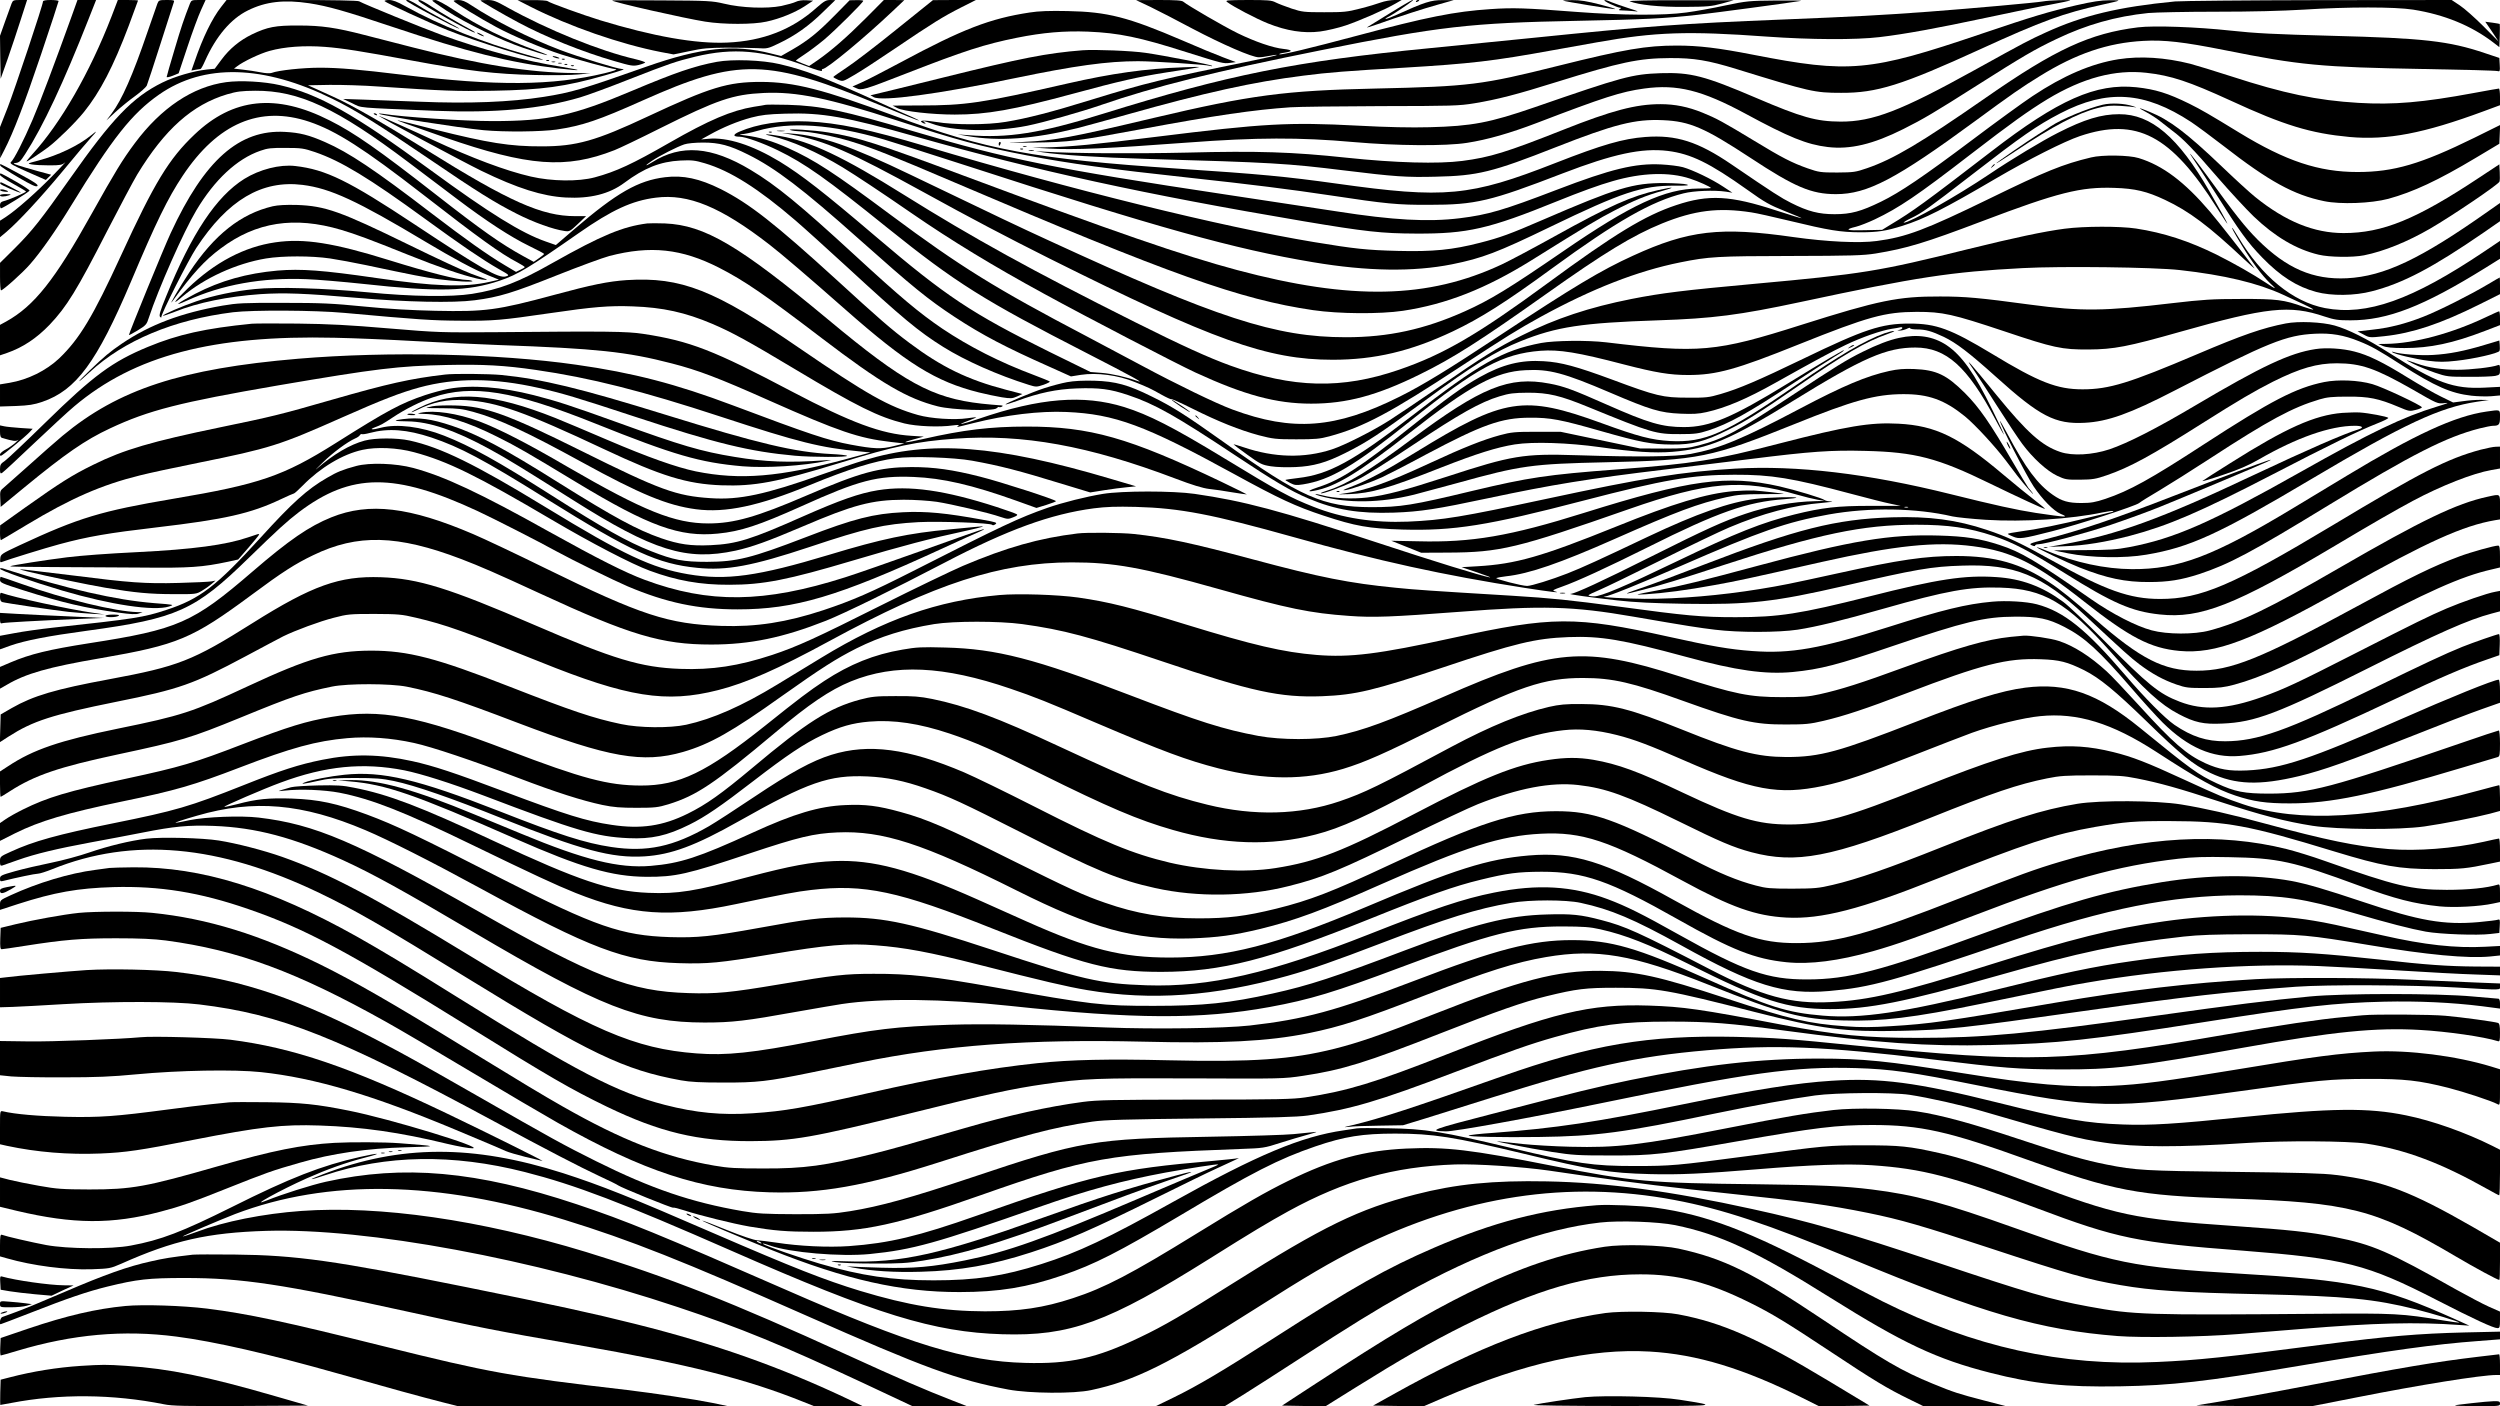 <?xml version="1.0" standalone="no"?>
<!DOCTYPE svg PUBLIC "-//W3C//DTD SVG 20010904//EN"
 "http://www.w3.org/TR/2001/REC-SVG-20010904/DTD/svg10.dtd">
<svg version="1.0" xmlns="http://www.w3.org/2000/svg"
 width="1920pt" height="1080pt" viewBox="0 0 1920 1080"
 preserveAspectRatio="xMidYMid meet">

<g transform="translate(0,1080) scale(0.1,-0.1)"
fill="#000000" stroke="none">
<path d="M89 10773 c-6 -16 -28 -77 -50 -138 l-39 -110 2 -165 3 -165 53 150
c29 83 74 219 101 303 l49 152 -54 0 c-50 0 -55 -2 -65 -27z"/>
<path d="M330 10788 c0 -25 -215 -670 -271 -814 l-59 -150 0 -120 1 -119 31
60 c71 137 157 362 284 739 74 220 134 403 134 408 0 4 -27 8 -60 8 -40 0 -60
-4 -60 -12z"/>
<path d="M551 10677 c-127 -353 -245 -668 -301 -797 -67 -157 -144 -308 -167
-326 -11 -9 16 -25 128 -74 l141 -62 20 20 21 20 -44 12 c-24 6 -93 25 -154
43 -88 26 -104 33 -77 35 29 3 39 12 76 70 136 210 295 550 486 1035 l58 147
-72 0 -71 0 -44 -123z"/>
<path d="M856 10672 c-165 -427 -390 -819 -606 -1055 -29 -31 -49 -57 -46 -57
9 0 104 63 166 109 72 55 209 189 275 271 124 154 225 348 344 663 39 104 71
191 71 193 0 2 -35 4 -77 4 l-78 0 -49 -128z"/>
<path d="M1209 10773 c-6 -16 -40 -113 -76 -218 -114 -334 -197 -522 -276
-627 l-40 -53 69 64 c38 35 105 90 150 122 44 32 85 69 91 81 6 13 53 158 106
323 53 165 99 308 102 318 6 15 0 17 -54 17 -58 0 -62 -2 -72 -27z"/>
<path d="M1459 10773 c-45 -115 -67 -179 -119 -355 -33 -110 -60 -204 -60
-209 0 -5 21 -1 46 9 l46 19 68 204 c37 112 84 239 104 282 l35 77 -54 0 c-51
0 -56 -2 -66 -27z"/>
<path d="M1700 10749 c-71 -90 -143 -238 -206 -423 l-24 -68 31 6 c18 3 35 6
39 6 4 0 20 28 35 63 84 188 198 323 329 387 137 68 277 84 471 55 142 -22
275 -59 635 -180 579 -194 910 -277 1275 -320 188 -22 203 -17 32 11 -288 46
-611 132 -924 245 -151 55 -597 237 -635 259 -11 6 -200 10 -518 10 l-500 0
-40 -51z"/>
<path d="M2954 10791 c8 -12 337 -164 485 -223 223 -89 674 -230 731 -227 8 0
-48 18 -125 39 -331 91 -669 226 -934 373 -60 34 -95 47 -123 47 -21 0 -37 -4
-34 -9z"/>
<path d="M3120 10796 c0 -12 386 -216 407 -216 5 0 -48 30 -117 66 -69 37
-156 86 -193 110 -59 38 -97 54 -97 40z"/>
<path d="M3216 10791 c32 -32 408 -242 430 -241 5 1 -4 8 -21 17 -80 42 -247
140 -313 184 -40 27 -81 49 -90 49 -10 0 -12 -3 -6 -9z"/>
<path d="M3320 10795 c0 -3 48 -37 108 -76 150 -98 420 -229 592 -287 185 -63
253 -76 95 -19 -237 86 -435 183 -623 306 -69 46 -134 81 -148 81 -13 0 -24
-2 -24 -5z"/>
<path d="M3485 10791 c8 -13 212 -138 325 -198 128 -69 348 -162 500 -211 124
-40 371 -108 420 -114 15 -2 -19 -14 -85 -30 -402 -97 -834 -100 -1555 -12
-329 40 -486 54 -634 54 -130 0 -319 -20 -370 -40 -14 -5 -47 -3 -87 5 -35 7
-95 16 -133 20 l-69 8 24 18 c48 37 176 98 249 118 115 32 267 43 425 31 134
-10 283 -34 662 -104 431 -80 649 -106 953 -112 129 -3 278 -1 330 4 l95 9
-126 2 c-340 3 -717 63 -1239 197 -140 36 -307 79 -370 95 -220 57 -332 73
-505 73 -180 1 -241 -11 -360 -68 -94 -46 -172 -110 -234 -194 l-52 -70 -61
-6 c-105 -12 -245 -53 -341 -100 -229 -113 -386 -277 -712 -741 -220 -312
-288 -398 -417 -527 l-118 -117 0 -106 c0 -58 3 -105 8 -105 15 0 169 138 223
201 82 93 199 260 314 448 320 522 468 709 677 855 344 240 801 229 1333 -34
175 -86 358 -200 735 -457 371 -253 511 -340 679 -425 127 -65 280 -120 366
-132 38 -6 43 -3 103 54 l63 60 -85 0 c-254 0 -504 111 -1140 508 -328 204
-580 348 -719 410 -62 28 -130 59 -152 69 l-40 18 165 3 c91 1 264 -4 385 -13
488 -33 588 -37 870 -32 382 7 554 31 860 118 140 41 163 49 132 49 -34 0
-338 94 -477 147 -239 91 -501 224 -683 344 -43 29 -69 39 -98 39 -22 0 -38
-4 -34 -9z"/>
<path d="M3690 10796 c0 -5 175 -107 290 -168 204 -110 497 -228 738 -297 130
-38 145 -40 187 -30 25 6 47 15 50 19 2 3 -31 15 -73 25 -277 64 -676 226
-987 399 -85 48 -106 56 -152 56 -29 0 -53 -2 -53 -4z"/>
<path d="M4075 10748 c295 -150 689 -287 1002 -348 l96 -18 121 25 c101 22
148 26 286 27 91 0 199 -2 240 -4 72 -5 79 -3 162 37 126 60 230 134 338 240
l95 92 -38 1 c-33 0 -48 -9 -103 -57 -189 -170 -413 -258 -689 -270 -239 -11
-571 48 -974 171 -134 41 -393 135 -405 147 -6 5 -60 9 -121 8 l-110 0 100
-51z"/>
<path d="M4701 10796 c13 -14 556 -137 714 -162 142 -23 371 -23 472 0 103 22
217 69 293 118 l65 43 -52 3 c-32 2 -63 -3 -81 -12 -16 -8 -66 -22 -112 -32
-112 -22 -305 -15 -440 18 -89 21 -120 23 -479 25 -212 2 -383 1 -380 -1z"/>
<path d="M6410 10681 c-130 -132 -204 -192 -327 -263 l-84 -48 -77 19 c-285
73 -539 46 -955 -100 -493 -174 -576 -199 -792 -233 -254 -40 -573 -53 -955
-37 -151 6 -345 13 -430 16 l-155 5 70 -33 c78 -38 17 -32 638 -58 464 -18
811 14 1112 103 55 16 224 78 375 138 311 122 363 139 510 175 292 70 522 50
851 -73 76 -29 125 -43 122 -35 -3 7 0 13 5 13 32 0 318 237 537 444 l90 85
-79 1 -78 0 -138 -139 c-147 -147 -264 -249 -370 -323 l-66 -45 -49 19 c-28
11 -51 21 -53 22 -1 2 28 23 65 47 37 24 106 76 153 115 83 70 300 285 300
298 0 3 -24 6 -52 5 l-53 -1 -115 -117z"/>
<path d="M6880 10570 c-157 -127 -329 -258 -382 -292 -53 -35 -97 -66 -98 -69
0 -4 17 -13 37 -22 37 -14 37 -14 122 36 48 27 187 118 311 202 294 199 372
247 510 317 l115 58 -165 0 -165 -1 -285 -229z"/>
<path d="M8835 10747 c61 -30 206 -104 323 -167 230 -121 457 -220 509 -220
18 0 55 5 83 11 28 6 53 9 56 7 2 -3 -78 -21 -179 -42 -701 -142 -827 -173
-1242 -301 -310 -96 -497 -144 -661 -171 -140 -24 -400 -24 -532 -1 -92 15
-139 14 -110 -4 7 -5 18 -9 23 -9 6 0 3 5 -5 10 -24 16 1 11 55 -9 158 -60
481 -67 733 -17 128 26 414 106 572 161 409 141 871 256 1689 420 907 182
1141 209 1963 225 506 10 674 18 923 46 124 14 731 95 795 107 14 3 -72 4
-190 3 -206 -2 -223 -3 -390 -38 -96 -21 -231 -45 -300 -54 -172 -24 -492 -22
-835 4 -401 31 -494 34 -668 22 -274 -18 -490 -61 -1028 -205 -356 -95 -576
-148 -593 -142 -6 3 10 8 37 12 67 10 66 21 -4 29 -82 8 -221 56 -354 121
-106 52 -383 213 -416 241 -12 11 -56 14 -190 14 l-174 -1 110 -52z"/>
<path d="M9425 10784 c47 -36 221 -127 313 -164 143 -57 274 -78 400 -62 53 7
142 28 198 47 104 35 304 122 384 169 l45 26 -55 0 c-30 0 -77 -9 -105 -19
-27 -10 -99 -32 -160 -47 -99 -26 -126 -28 -275 -28 -154 0 -171 2 -250 28
-47 16 -102 37 -122 47 -32 17 -60 19 -215 19 -162 -1 -176 -2 -158 -16z"/>
<path d="M10675 10699 c-88 -54 -167 -103 -175 -108 -8 -6 29 5 82 24 181 64
342 116 463 150 l120 34 -84 0 c-90 1 -139 -15 -358 -114 -76 -35 -115 -42
-51 -9 30 15 149 95 173 116 31 27 -29 -6 -170 -93z"/>
<path d="M10875 10790 c-3 -6 1 -7 9 -4 18 7 21 14 7 14 -6 0 -13 -4 -16 -10z"/>
<path d="M12005 10795 c19 -8 373 -65 397 -65 12 1 -38 16 -112 35 -102 26
-155 35 -215 34 -44 0 -75 -2 -70 -4z"/>
<path d="M12365 10770 c33 -16 67 -29 75 -29 13 -1 13 -2 0 -11 -12 -7 -8 -10
15 -10 17 0 55 -3 85 -5 54 -6 53 -5 -35 23 -49 16 -107 36 -129 45 -65 29
-75 17 -11 -13z"/>
<path d="M12516 10790 c69 -28 226 -44 419 -43 180 1 209 4 290 26 l90 25
-410 0 c-227 1 -401 -3 -389 -8z"/>
<path d="M15690 10789 c-58 -10 -538 -53 -880 -79 -378 -28 -561 -37 -1120
-60 -792 -32 -1015 -49 -1910 -140 -267 -27 -627 -63 -800 -80 -1029 -100
-1548 -205 -2510 -504 -478 -149 -730 -189 -1035 -164 l-80 6 75 -13 c242 -42
508 -23 845 61 55 14 226 61 380 104 599 169 971 251 1355 299 194 25 335 36
770 61 515 31 683 50 1155 136 138 24 286 51 330 59 449 80 699 88 1303 44
337 -24 684 -26 867 -4 195 23 441 68 825 150 190 41 410 86 490 100 80 15
147 29 149 31 8 7 -163 2 -209 -7z"/>
<path d="M15948 10760 c-213 -49 -336 -86 -732 -220 -858 -291 -1011 -305
-1754 -160 -266 52 -416 70 -584 70 -235 0 -400 -28 -913 -156 -584 -146 -677
-158 -1400 -174 -694 -15 -961 -50 -1702 -225 -645 -153 -755 -173 -1003 -185
-154 -8 -149 -8 80 -5 278 4 324 10 835 105 554 103 857 147 1135 166 58 4
371 8 695 9 549 1 599 2 720 22 174 29 323 67 632 164 488 152 630 182 868
183 184 1 293 -17 510 -84 568 -175 600 -183 805 -183 274 -1 461 57 1071 336
467 214 640 277 934 341 155 35 155 34 55 34 -63 0 -129 -10 -252 -38z"/>
<path d="M16705 10789 c-434 -42 -707 -107 -995 -239 -129 -59 -155 -72 -545
-288 -567 -314 -783 -397 -1030 -396 -187 1 -299 33 -645 181 -400 171 -504
198 -735 191 -222 -8 -291 -27 -970 -262 -342 -118 -481 -145 -805 -153 -144
-4 -325 0 -550 12 -532 28 -724 17 -1545 -85 -471 -59 -679 -79 -862 -82 l-98
-1 130 -8 c197 -11 449 0 1065 46 530 40 861 41 1275 4 329 -29 710 -32 872
-6 156 24 332 75 534 152 519 199 651 241 826 265 254 35 444 -13 778 -193
334 -181 472 -237 631 -256 172 -21 349 21 582 138 154 77 238 127 567 336
345 219 434 272 608 355 232 111 455 174 706 200 57 5 291 10 521 10 276 0
504 6 672 16 342 22 699 22 841 0 239 -38 445 -122 614 -251 l48 -37 3 87 c2
48 1 89 0 91 -2 1 -27 6 -57 10 l-54 7 52 -76 51 -77 -117 118 c-65 65 -146
137 -181 160 l-63 42 -1017 -1 c-559 -1 -1057 -6 -1107 -10z"/>
<path d="M7908 10704 c-304 -46 -515 -127 -993 -384 -132 -71 -269 -141 -304
-156 l-64 -28 31 -14 c37 -18 59 -12 372 110 459 179 612 228 860 278 199 40
364 54 545 47 239 -10 397 -43 755 -157 276 -87 287 -90 336 -83 l45 6 -98 37
c-54 20 -194 78 -311 129 -420 180 -575 220 -882 226 -138 3 -223 0 -292 -11z"/>
<path d="M16420 10590 c-369 -46 -633 -167 -1170 -541 -499 -347 -708 -471
-912 -541 -87 -30 -102 -32 -228 -33 -127 0 -141 2 -227 32 -122 43 -199 83
-411 212 -236 143 -291 173 -395 215 -113 46 -214 66 -325 66 -189 0 -374 -49
-747 -197 -437 -173 -560 -211 -775 -239 -185 -24 -513 -15 -890 25 -412 44
-682 53 -1225 39 -393 -9 -894 -6 -1095 7 l-65 4 55 -9 c119 -19 442 -40 785
-50 981 -28 1091 -35 1530 -89 381 -47 477 -54 702 -48 322 7 433 34 923 227
448 176 608 217 823 207 205 -9 318 -58 670 -289 341 -225 469 -279 657 -279
242 0 461 115 1070 562 283 208 358 260 495 344 279 173 522 256 796 271 159
9 308 -8 624 -71 578 -116 739 -131 1529 -145 302 -5 557 -12 568 -16 17 -5
19 -1 16 48 l-3 53 -114 38 c-274 92 -467 114 -1171 132 -448 12 -587 19 -780
40 -257 28 -587 40 -710 25z"/>
<path d="M3680 10535 c14 -8 30 -14 35 -14 6 0 -1 6 -15 14 -14 8 -29 14 -35
14 -5 0 1 -6 15 -14z"/>
<path d="M8315 10414 c-277 -22 -465 -59 -1070 -209 -275 -68 -513 -127 -530
-130 l-30 -7 25 -14 c61 -35 500 24 1085 146 458 95 710 130 945 130 119 0
523 -26 554 -36 12 -4 18 -3 14 1 -8 8 -363 78 -509 99 -106 16 -389 27 -484
20z"/>
<path d="M4255 10360 c11 -5 27 -9 35 -9 9 0 8 4 -5 9 -11 5 -27 9 -35 9 -9 0
-8 -4 5 -9z"/>
<path d="M16270 10345 c-208 -33 -424 -126 -660 -283 -74 -49 -283 -201 -465
-338 -373 -280 -553 -402 -699 -473 -154 -75 -231 -96 -356 -96 -121 0 -204
21 -335 87 -74 37 -134 75 -458 296 -257 175 -424 228 -661 210 -171 -13 -328
-58 -691 -200 -656 -257 -847 -275 -1680 -158 -387 54 -586 73 -1220 115
-1104 75 -1467 142 -2175 405 -549 204 -770 260 -1025 261 -257 0 -390 -41
-869 -265 -400 -188 -549 -230 -816 -230 -241 -1 -410 26 -820 129 -140 36
-266 67 -280 70 -37 8 74 -32 355 -130 644 -223 931 -245 1305 -98 36 14 193
89 350 168 439 219 559 260 795 271 252 12 498 -39 1027 -212 469 -153 640
-199 998 -268 316 -61 643 -106 1245 -171 472 -51 780 -90 1079 -135 435 -66
520 -74 761 -73 358 0 470 27 1025 241 390 150 609 197 808 173 178 -22 321
-92 612 -299 135 -97 172 -117 287 -163 73 -29 132 -54 130 -55 -1 -2 -90 25
-197 60 -351 115 -518 124 -766 41 -241 -80 -474 -222 -991 -602 -531 -390
-796 -545 -1137 -662 -440 -152 -816 -143 -1296 31 -171 62 -373 154 -735 335
-789 395 -1240 644 -1773 977 -465 291 -718 411 -950 451 -104 18 -149 18 -67
0 147 -33 353 -123 546 -240 106 -65 289 -186 534 -355 302 -208 624 -404
1015 -617 334 -183 1017 -537 1159 -603 378 -174 622 -240 891 -240 272 0 507
63 835 225 255 125 463 258 965 614 448 318 669 453 895 545 249 101 432 124
685 85 36 -5 166 -34 290 -64 310 -75 393 -88 545 -89 137 0 200 10 327 50
167 53 314 127 718 364 250 146 523 284 644 325 435 146 699 8 1051 -550 125
-199 104 -153 -57 127 -239 415 -447 592 -693 591 -137 0 -266 -39 -470 -143
-119 -60 -358 -204 -530 -320 -244 -164 -607 -370 -653 -370 -9 0 16 16 56 35
82 39 131 74 467 334 382 296 498 377 677 470 361 188 648 169 1006 -66 46
-31 156 -112 245 -181 355 -276 543 -379 777 -427 126 -26 360 -17 492 18 190
52 380 140 674 316 l179 107 3 72 3 72 -198 -98 c-411 -202 -618 -263 -898
-263 -297 0 -549 84 -905 301 -234 143 -293 177 -385 223 -167 82 -261 111
-408 127 -310 32 -598 -95 -1115 -494 -511 -393 -600 -458 -772 -561 l-65 -40
-135 -3 c-140 -4 -160 4 -65 27 28 7 92 32 143 56 185 88 325 182 738 501 306
236 445 335 588 422 272 164 520 230 760 203 190 -21 327 -67 646 -213 411
-190 615 -252 915 -280 290 -26 568 27 1028 197 l127 47 0 64 c0 35 -4 64 -8
64 -4 0 -91 -15 -192 -34 -393 -73 -617 -92 -888 -76 -318 19 -571 72 -977
204 -127 41 -268 84 -313 96 -195 49 -384 61 -552 35z"/>
<path d="M4318 10343 c7 -3 16 -2 19 1 4 3 -2 6 -13 5 -11 0 -14 -3 -6 -6z"/>
<path d="M4198 10333 c7 -3 16 -2 19 1 4 3 -2 6 -13 5 -11 0 -14 -3 -6 -6z"/>
<path d="M5505 10325 c-172 -32 -317 -82 -650 -222 -454 -192 -643 -233 -1072
-233 -219 0 -690 31 -843 56 -19 3 -32 3 -29 0 13 -13 622 -109 804 -126 162
-15 443 -12 560 5 200 30 322 72 660 223 739 330 956 325 1839 -42 154 -64
281 -114 283 -112 2 2 -20 13 -49 26 -29 12 -170 75 -313 140 -371 167 -511
221 -705 267 -135 32 -364 40 -485 18z"/>
<path d="M4238 10323 c6 -2 18 -2 25 0 6 3 1 5 -13 5 -14 0 -19 -2 -12 -5z"/>
<path d="M4288 10313 c6 -2 18 -2 25 0 6 3 1 5 -13 5 -14 0 -19 -2 -12 -5z"/>
<path d="M4338 10303 c7 -3 16 -2 19 1 4 3 -2 6 -13 5 -11 0 -14 -3 -6 -6z"/>
<path d="M4388 10293 c7 -3 16 -2 19 1 4 3 -2 6 -13 5 -11 0 -14 -3 -6 -6z"/>
<path d="M9085 10283 c-286 -10 -548 -47 -885 -124 -661 -151 -783 -169 -1139
-169 l-206 -1 36 -19 c48 -25 266 -50 441 -50 248 0 449 36 908 160 357 97
503 130 720 164 310 48 302 45 125 39z"/>
<path d="M1737 10169 c-257 -35 -499 -197 -701 -468 -97 -130 -152 -221 -331
-541 -285 -512 -442 -709 -657 -829 l-48 -26 0 -117 0 -117 53 18 c121 42 227
112 328 217 131 138 209 264 444 724 95 184 198 378 229 430 211 347 423 536
691 616 76 22 110 26 215 27 336 2 624 -132 1178 -550 114 -86 281 -213 372
-281 226 -171 414 -293 552 -360 64 -31 117 -59 117 -62 0 -3 -18 -18 -40 -33
l-40 -28 -77 42 c-174 95 -326 203 -672 473 -443 346 -629 476 -818 571 -412
209 -742 174 -1038 -108 -197 -187 -308 -370 -565 -930 -216 -470 -318 -639
-474 -789 -101 -95 -241 -164 -382 -188 l-73 -12 0 -85 0 -85 123 4 c99 4 137
10 202 32 260 89 418 304 680 921 193 458 284 644 398 815 269 404 593 542
972 415 207 -70 419 -206 875 -560 427 -332 596 -454 725 -521 30 -16 55 -32
55 -35 0 -3 -15 -13 -34 -21 l-33 -16 -84 50 c-141 84 -302 199 -564 399 -438
336 -636 468 -819 548 -123 54 -193 72 -307 78 -352 20 -619 -217 -878 -777
-51 -109 -321 -769 -321 -783 0 -3 30 13 68 36 62 38 69 45 85 97 71 217 269
665 365 825 140 235 312 395 491 457 56 20 85 23 196 22 119 0 138 -3 224 -32
201 -69 415 -199 847 -514 273 -199 440 -313 564 -384 85 -48 85 -48 54 -57
-55 -16 -189 61 -699 399 -507 336 -682 422 -917 449 -120 14 -274 -26 -392
-99 -215 -135 -403 -417 -601 -904 -46 -112 -55 -146 -46 -155 7 -7 11 -7 10
-2 -5 18 207 437 268 530 243 370 504 524 817 485 214 -27 417 -121 946 -438
209 -125 370 -212 481 -257 l81 -33 -74 -17 c-189 -43 -425 -35 -868 30 -412
60 -579 72 -758 57 -236 -21 -437 -77 -632 -178 -138 -72 -179 -105 -65 -53
269 123 578 179 918 165 87 -3 282 -20 433 -36 583 -64 809 -58 1054 25 138
47 227 101 605 365 255 178 409 249 592 272 250 32 500 -72 873 -361 87 -67
307 -255 580 -496 473 -417 696 -556 1028 -639 53 -13 132 -30 175 -37 70 -11
81 -10 118 6 l41 19 -127 33 c-294 77 -493 174 -740 359 -141 105 -238 190
-559 484 -476 434 -671 587 -891 698 -163 81 -289 108 -427 91 -206 -25 -371
-119 -696 -398 l-143 -123 -77 27 c-187 65 -432 217 -887 550 -593 434 -855
581 -1155 651 -120 28 -305 38 -413 23z"/>
<path d="M16150 9996 c-115 -27 -316 -110 -400 -166 -14 -10 -56 -37 -95 -61
-87 -54 -325 -219 -325 -224 0 -3 69 41 153 97 283 189 473 289 626 328 68 18
102 21 175 17 50 -3 102 -8 116 -11 14 -3 5 1 -20 9 -64 21 -165 26 -230 11z"/>
<path d="M5880 9995 c-8 -2 -49 -9 -90 -15 -171 -28 -345 -102 -650 -277 -284
-163 -409 -221 -572 -265 -126 -34 -331 -31 -491 6 -192 44 -452 142 -752 281
-145 68 -408 185 -414 185 -14 0 639 -350 784 -421 280 -136 471 -196 650
-206 187 -10 335 27 450 113 153 114 276 163 430 171 88 4 111 2 188 -21 196
-58 411 -194 696 -439 62 -53 242 -216 400 -361 420 -387 544 -491 736 -611
170 -106 418 -216 657 -291 55 -17 59 -17 113 1 30 11 52 22 47 25 -4 4 -59
26 -122 50 -262 98 -497 218 -703 356 -178 121 -319 239 -672 564 -423 389
-603 537 -800 655 -301 181 -534 199 -756 59 -58 -36 -61 -29 -3 10 59 40 193
108 249 127 23 8 84 14 145 14 123 0 203 -21 345 -92 210 -104 423 -266 854
-651 413 -368 528 -461 731 -595 215 -141 395 -235 735 -386 l160 -72 75 12
c124 19 286 -2 415 -55 101 -40 127 -53 203 -96 41 -23 76 -39 79 -36 3 3 76
-30 162 -73 198 -99 361 -164 509 -204 108 -28 130 -31 287 -31 147 0 181 3
255 23 262 71 469 181 1014 540 344 226 430 279 611 379 391 214 741 351 1070
417 218 44 284 48 850 49 466 1 555 4 650 19 238 39 380 82 815 247 585 222
761 266 1018 257 161 -5 251 -27 389 -92 185 -87 336 -200 607 -455 50 -47 86
-78 80 -70 -81 109 -276 357 -342 435 -194 228 -363 355 -547 411 -74 23 -281
26 -365 5 -217 -52 -350 -106 -780 -316 -493 -240 -640 -296 -867 -326 -134
-18 -382 -6 -638 30 -564 81 -806 53 -1234 -143 -244 -111 -457 -239 -1019
-610 -399 -264 -594 -383 -774 -473 -491 -245 -820 -270 -1283 -98 -127 47
-426 192 -698 338 -117 63 -309 165 -427 227 -694 364 -965 532 -1500 930
-435 324 -584 421 -788 513 -118 53 -221 84 -323 96 -44 5 -59 9 -37 10 21 0
77 12 125 26 251 73 568 51 971 -66 75 -22 358 -112 627 -199 1486 -482 2066
-643 2670 -744 415 -70 771 -75 1066 -16 233 47 349 91 754 287 548 265 707
318 955 317 95 -1 118 2 95 9 -16 6 -93 10 -170 11 -243 1 -366 -36 -940 -284
-247 -107 -323 -135 -480 -175 -210 -54 -360 -69 -630 -62 -238 6 -331 16
-645 68 -711 118 -1851 399 -2978 735 -438 131 -678 181 -908 191 -205 9 -386
-18 -527 -79 -50 -22 -49 -38 3 -38 44 0 180 -49 295 -105 206 -100 373 -218
838 -593 533 -428 739 -557 1537 -966 343 -176 450 -235 385 -212 -83 30 -197
56 -272 62 l-88 7 -320 157 c-591 292 -790 424 -1331 885 -393 335 -566 470
-736 574 -210 127 -403 189 -548 175 l-55 -5 65 36 c100 56 215 104 320 132
77 20 127 26 261 30 282 9 464 -23 1009 -178 917 -260 1757 -443 2970 -648
476 -80 602 -94 865 -95 396 -2 560 36 1080 247 183 74 328 127 431 156 223
65 434 72 594 19 62 -20 160 -64 160 -72 0 -2 -44 -4 -97 -4 -255 -2 -515
-122 -1038 -482 -418 -287 -561 -374 -755 -461 -310 -139 -587 -199 -913 -199
-541 0 -988 146 -2282 743 -233 107 -357 166 -1060 504 -461 222 -689 301
-915 317 l-75 5 75 -13 c253 -46 448 -131 1015 -443 361 -199 637 -344 964
-508 1259 -629 1676 -778 2176 -778 323 0 599 65 923 218 214 102 404 222 762
484 494 361 766 516 1010 576 79 20 235 26 325 13 l50 -8 -70 46 c-89 59 -233
128 -310 150 -33 9 -108 18 -166 21 -201 10 -384 -34 -804 -195 -410 -157
-526 -191 -743 -218 -244 -30 -514 -15 -942 52 -124 19 -506 77 -850 129
-1322 199 -1687 273 -2405 487 -535 159 -711 196 -965 203 -85 2 -162 2 -170
0z"/>
<path d="M16488 9936 c35 -19 82 -50 106 -70 24 -19 65 -51 92 -72 81 -60 157
-138 343 -354 98 -113 223 -248 278 -301 164 -157 328 -254 500 -295 82 -20
262 -22 348 -5 154 31 332 103 510 206 164 95 523 338 531 360 3 7 4 39 2 73
l-3 60 -150 -99 c-488 -324 -745 -429 -1046 -429 -227 0 -446 89 -679 277 -41
33 -156 138 -255 233 -270 258 -403 359 -556 421 -93 38 -98 36 -21 -5z"/>
<path d="M2870 9926 c0 -2 7 -7 16 -10 8 -3 12 -2 9 4 -6 10 -25 14 -25 6z"/>
<path d="M6070 9801 c14 -5 48 -9 76 -10 79 -2 258 -37 389 -77 162 -49 316
-110 805 -319 1649 -704 2184 -895 2745 -977 198 -29 513 -31 689 -5 333 50
638 170 991 390 429 268 510 316 630 378 153 80 252 120 372 153 107 30 90 33
-32 6 -204 -45 -374 -121 -792 -353 -166 -92 -350 -190 -410 -218 -566 -265
-1154 -277 -2032 -43 -415 111 -939 292 -2111 729 -648 242 -805 292 -1030
328 -108 18 -329 31 -290 18z"/>
<path d="M5973 9793 c15 -2 37 -2 50 0 12 2 0 4 -28 4 -27 0 -38 -2 -22 -4z"/>
<path d="M700 9761 c-97 -79 -251 -153 -405 -194 -88 -23 -88 -24 -50 -30 22
-4 82 -7 134 -7 84 0 98 3 120 22 14 12 -28 -33 -94 -101 -125 -128 -276 -261
-357 -315 l-48 -31 0 -63 0 -64 48 40 c94 80 262 261 433 467 95 116 193 231
218 258 50 54 51 59 1 18z"/>
<path d="M5908 9783 c7 -3 16 -2 19 1 4 3 -2 6 -13 5 -11 0 -14 -3 -6 -6z"/>
<path d="M7670 9695 c0 -8 2 -15 4 -15 2 0 6 7 10 15 3 8 1 15 -4 15 -6 0 -10
-7 -10 -15z"/>
<path d="M7858 9673 c6 -2 18 -2 25 0 6 3 1 5 -13 5 -14 0 -19 -2 -12 -5z"/>
<path d="M7838 9653 c7 -3 16 -2 19 1 4 3 -2 6 -13 5 -11 0 -14 -3 -6 -6z"/>
<path d="M7903 9643 c9 -2 25 -2 35 0 9 3 1 5 -18 5 -19 0 -27 -2 -17 -5z"/>
<path d="M16844 9580 c25 -36 104 -158 176 -271 180 -286 240 -369 353 -486
140 -144 266 -225 415 -265 118 -32 295 -30 428 5 240 62 466 181 860 452
l124 86 0 70 0 70 -87 -61 c-522 -369 -802 -502 -1088 -517 -260 -13 -464 75
-686 296 -98 99 -169 188 -392 496 -48 66 -101 136 -118 155 -17 19 -10 6 15
-30z"/>
<path d="M2 9528 c2 -6 64 -47 138 -90 103 -60 136 -75 147 -67 10 9 -18 29
-132 90 -80 44 -148 79 -151 79 -3 0 -4 -5 -2 -12z"/>
<path d="M15299 9523 c-13 -16 -12 -17 4 -4 9 7 17 15 17 17 0 8 -8 3 -21 -13z"/>
<path d="M0 9457 c0 -7 45 -38 100 -68 55 -30 100 -57 100 -60 0 -7 -134 -65
-173 -74 -20 -5 -27 -14 -27 -31 0 -13 4 -24 8 -24 13 0 216 126 219 136 1 5
-46 36 -104 69 -130 73 -123 70 -123 52z"/>
<path d="M2 9389 c3 -10 142 -70 158 -69 7 1 -143 79 -153 80 -5 0 -7 -5 -5
-11z"/>
<path d="M0 9341 c0 -5 16 -11 35 -13 39 -5 34 6 -7 16 -16 3 -28 2 -28 -3z"/>
<path d="M0 9300 c0 -12 34 -12 70 0 20 7 16 8 -22 9 -27 1 -48 -3 -48 -9z"/>
<path d="M2095 9216 c-246 -58 -448 -218 -639 -505 -75 -113 -174 -283 -129
-221 151 208 245 311 368 402 272 204 566 249 924 143 117 -35 212 -70 513
-191 237 -95 411 -155 530 -183 49 -12 97 -14 68 -4 -8 3 -58 21 -110 40 -52
19 -268 119 -480 223 -528 258 -641 298 -860 306 -86 2 -144 -1 -185 -10z"/>
<path d="M4970 9084 c-187 -24 -349 -91 -722 -301 -268 -152 -410 -206 -623
-240 -159 -25 -463 -21 -800 12 -334 32 -699 43 -869 25 -152 -15 -320 -50
-448 -94 -107 -36 -264 -104 -256 -111 2 -2 43 12 92 31 178 71 405 117 656
135 184 12 344 6 735 -28 382 -33 747 -41 911 -19 186 24 293 57 629 191 171
68 353 135 405 149 317 82 555 56 842 -90 197 -101 350 -206 789 -541 458
-349 655 -464 892 -524 110 -28 426 -38 450 -15 8 8 17 13 20 10 3 -3 13 -2
22 3 12 7 6 10 -25 11 -22 1 -82 7 -132 12 -381 43 -597 162 -1177 645 -685
570 -949 726 -1254 739 -56 2 -118 2 -137 0z"/>
<path d="M15860 9044 c-167 -22 -386 -69 -748 -158 -683 -170 -806 -190 -1640
-266 -538 -49 -714 -71 -942 -116 -323 -64 -583 -150 -844 -281 -190 -95 -299
-163 -630 -392 -149 -102 -322 -219 -385 -259 -131 -83 -344 -191 -441 -223
-213 -70 -444 -64 -679 16 -41 14 -76 24 -77 22 -1 -1 46 -37 105 -79 100 -72
112 -78 181 -89 44 -7 123 -9 190 -6 136 6 235 34 380 107 172 86 256 141 617
406 359 265 544 379 730 453 278 112 471 141 1058 161 420 14 622 40 1095 141
893 191 1153 231 1704 260 297 16 1010 7 1206 -15 342 -38 601 -100 795 -190
39 -18 107 -50 153 -71 45 -21 80 -40 78 -42 -2 -3 -35 7 -73 20 -152 55 -208
62 -483 61 -221 0 -291 -5 -525 -32 -522 -62 -702 -64 -1090 -12 -392 53 -502
63 -695 63 -322 1 -469 -29 -1066 -218 -657 -209 -784 -220 -1499 -134 -143
17 -396 14 -499 -5 -297 -57 -468 -154 -1002 -567 -440 -340 -629 -443 -864
-470 -52 -6 -97 -13 -98 -15 -2 -1 14 -12 36 -23 35 -18 47 -19 99 -11 212 34
393 141 828 490 509 407 706 513 995 536 145 11 287 -12 642 -105 244 -63 352
-81 493 -81 218 0 369 42 849 235 535 214 661 249 906 250 201 0 273 -16 675
-150 378 -127 439 -140 645 -139 194 1 303 22 701 135 671 190 843 209 1112
118 76 -25 103 -29 198 -29 286 0 558 106 1037 403 l112 70 0 68 0 69 -122
-82 c-554 -372 -901 -495 -1222 -434 -248 48 -487 244 -667 547 -23 38 -43 69
-45 69 -6 0 9 -28 73 -134 76 -126 156 -232 216 -290 57 -52 51 -52 -33 4 -93
62 -244 148 -372 212 -215 107 -413 171 -623 203 -125 19 -401 18 -545 -1z"/>
<path d="M2115 8939 c-238 -34 -465 -154 -672 -353 -108 -104 -132 -141 -41
-63 168 142 413 254 641 292 128 21 349 21 492 0 61 -9 184 -32 275 -51 372
-79 450 -94 555 -108 123 -17 279 -25 262 -14 -7 4 -24 8 -40 8 -69 0 -293 57
-592 150 -433 135 -659 171 -880 139z"/>
<path d="M19110 8618 c-145 -86 -380 -204 -500 -251 -143 -56 -260 -85 -398
-100 l-106 -12 46 -24 c45 -25 47 -25 159 -13 217 23 432 95 731 244 l158 79
0 65 c0 35 -1 64 -2 63 -2 0 -41 -23 -88 -51z"/>
<path d="M4815 8649 c-144 -10 -268 -35 -560 -114 -437 -118 -527 -130 -909
-122 -185 4 -360 14 -551 33 -243 24 -325 28 -620 28 -306 1 -352 -2 -465 -21
-319 -56 -558 -146 -774 -292 -90 -61 -139 -102 -248 -207 -107 -102 -106
-112 0 -13 265 245 646 404 1102 461 149 18 628 16 855 -5 571 -52 674 -59
895 -60 250 -2 308 3 685 58 327 48 456 59 635 52 230 -8 403 -46 610 -134
150 -64 273 -131 635 -348 477 -286 640 -367 841 -417 95 -23 267 -30 374 -15
38 5 50 4 40 -3 -21 -14 -18 -13 113 20 254 64 513 95 717 86 372 -16 604
-102 1285 -475 348 -191 475 -250 690 -321 245 -81 346 -99 606 -107 393 -11
654 30 1389 222 619 161 836 199 1160 199 285 1 442 -25 895 -146 127 -34 264
-69 306 -77 l76 -16 -231 0 c-256 0 -369 -13 -584 -66 -246 -61 -449 -141
-902 -359 -398 -192 -583 -270 -636 -270 -24 0 -44 3 -44 8 0 4 37 22 83 41
45 19 260 123 477 231 217 108 451 220 520 249 258 109 492 171 715 189 61 5
92 10 69 11 -22 0 -44 5 -50 10 -14 14 -226 78 -349 106 -401 90 -682 52
-1500 -204 -567 -178 -863 -229 -1275 -218 l-205 4 115 -46 115 -46 205 1
c401 2 527 32 1390 334 606 212 868 234 1295 110 55 -16 125 -33 155 -38 l55
-9 -75 -2 c-165 -3 -363 -38 -535 -97 -165 -55 -302 -117 -727 -330 -375 -188
-581 -283 -616 -285 -27 -2 154 -27 358 -50 134 -15 277 -22 520 -26 494 -8
688 14 1222 137 553 128 671 149 908 156 400 14 610 -71 945 -384 299 -279
345 -320 416 -374 96 -72 183 -120 284 -155 72 -25 93 -27 215 -27 113 0 151
5 230 26 203 55 449 165 890 400 589 314 854 432 1083 484 l67 16 0 84 c0 64
-3 84 -14 84 -30 0 -213 -51 -300 -84 -201 -75 -365 -155 -781 -381 -747 -406
-971 -496 -1235 -496 -253 0 -427 88 -780 396 -171 150 -266 227 -350 282
-217 145 -420 203 -715 203 -240 0 -434 -28 -920 -135 -375 -82 -414 -90 -591
-119 -300 -49 -620 -76 -884 -75 -136 1 -356 13 -307 17 35 3 267 97 582 234
613 268 816 339 1140 397 314 56 673 50 950 -15 33 -7 148 -19 256 -26 290
-18 653 5 898 57 41 8 76 13 79 10 3 -3 3 -5 0 -5 -3 0 -86 -20 -184 -44 -216
-54 -406 -92 -531 -108 -51 -7 -93 -15 -93 -18 0 -3 19 -13 43 -22 46 -19 71
-16 297 42 198 50 644 195 669 217 9 8 79 52 156 97 77 46 250 155 385 243
456 297 636 394 845 456 56 17 99 21 215 21 163 1 237 -14 391 -79 80 -34 86
-35 132 -23 26 6 47 15 47 20 0 14 -302 156 -380 178 -107 31 -264 37 -370 16
-217 -44 -406 -142 -925 -479 -410 -267 -571 -356 -755 -418 -78 -26 -111 -32
-185 -32 -100 0 -149 14 -218 62 -118 82 -210 205 -351 471 -31 58 -56 101
-56 97 0 -24 205 -424 258 -502 67 -100 153 -188 207 -211 70 -29 47 -28 -190
7 -144 22 -321 61 -650 143 -642 160 -1185 224 -1660 197 -408 -24 -692 -70
-1448 -232 -654 -140 -792 -163 -1063 -175 -260 -11 -508 27 -724 113 -188 74
-264 116 -695 378 -386 235 -573 330 -761 389 -314 97 -648 70 -1113 -89 -135
-46 -193 -57 -81 -15 33 12 59 24 58 25 -2 2 -32 -2 -68 -7 -101 -15 -281 -3
-380 25 -225 64 -389 156 -917 518 -645 443 -903 544 -1318 518z m9838 -1746
c-7 -2 -19 -2 -25 0 -7 3 -2 5 12 5 14 0 19 -2 13 -5z"/>
<path d="M19100 8368 c-270 -129 -557 -206 -775 -209 l-60 -1 35 -15 c26 -11
70 -16 165 -16 198 0 371 36 618 131 l117 45 0 53 c0 30 -3 54 -7 53 -5 0 -46
-19 -93 -41z"/>
<path d="M17555 8316 c-177 -34 -337 -90 -680 -236 -522 -222 -676 -270 -881
-270 -196 0 -335 54 -696 273 -317 191 -428 232 -633 232 -216 0 -346 -43
-820 -272 -342 -165 -487 -227 -630 -269 -92 -27 -112 -29 -255 -28 -189 0
-239 12 -577 138 -276 102 -393 134 -528 142 -173 11 -315 -24 -490 -122 -134
-75 -250 -159 -545 -394 -371 -296 -527 -397 -692 -450 -78 -25 -97 -41 -35
-29 164 30 338 136 735 446 463 363 659 469 888 480 181 10 296 -21 649 -172
311 -133 384 -155 541 -162 94 -4 139 -2 200 12 148 33 310 102 529 225 316
177 428 237 540 291 123 59 275 112 355 124 25 3 53 9 63 11 9 3 17 1 17 -5 0
-5 -10 -12 -22 -14 -22 -4 -21 -4 2 -6 14 0 37 6 53 13 15 8 27 11 27 5 0 -5
24 -9 53 -9 66 0 111 -13 205 -57 97 -47 193 -120 399 -305 339 -306 457 -367
683 -355 177 9 348 70 694 249 718 370 852 424 1076 435 123 6 220 -10 338
-58 93 -37 145 -66 324 -181 260 -166 381 -219 539 -237 46 -5 114 -7 152 -4
l67 6 0 33 0 33 -118 -6 c-239 -12 -371 36 -737 269 -166 106 -312 179 -415
208 -97 27 -278 35 -375 16z"/>
<path d="M1935 8314 c-360 -36 -567 -82 -799 -178 -273 -113 -417 -219 -786
-580 -152 -149 -293 -282 -313 -296 -32 -21 -37 -30 -37 -63 0 -32 3 -37 16
-29 9 5 118 106 243 225 126 119 266 249 312 287 463 390 1064 548 2001 526
152 -3 432 -15 623 -26 191 -11 478 -24 638 -30 750 -27 980 -51 1326 -141
202 -52 358 -111 746 -284 538 -239 691 -291 935 -319 l105 -12 -85 -21 c-92
-23 -148 -21 -325 12 -175 32 -325 83 -910 303 -433 163 -762 249 -1200 311
-599 86 -1445 104 -2135 46 -897 -76 -1381 -235 -1810 -592 -52 -44 -167 -144
-255 -224 -88 -79 -175 -156 -193 -171 -32 -26 -33 -30 -30 -89 l3 -62 180
148 c315 259 469 366 660 455 296 139 535 200 1290 330 761 130 923 149 1295
157 282 6 445 -3 685 -38 417 -60 817 -161 1420 -359 603 -198 770 -239 1070
-267 l80 -8 -177 -48 c-519 -141 -825 -166 -1165 -97 -148 31 -366 108 -677
241 -155 67 -335 142 -401 169 -480 191 -777 214 -1047 78 -32 -15 -58 -31
-58 -33 0 -3 18 4 40 15 122 62 234 85 378 77 236 -14 455 -91 1062 -377 440
-207 636 -267 900 -277 253 -9 426 23 910 172 420 129 590 165 885 186 519 38
1027 -54 1691 -306 134 -51 211 -74 260 -80 38 -4 118 -15 178 -26 61 -10 111
-17 112 -16 1 1 -86 44 -194 96 -714 341 -1011 425 -1497 425 -278 0 -485 -25
-793 -95 -144 -33 -190 -34 -70 -2 l73 20 -95 6 c-230 14 -464 101 -920 341
-599 316 -780 387 -1140 442 -125 19 -277 21 -1125 13 -430 -3 -449 -3 -830
29 -306 26 -456 34 -700 37 -170 2 -328 1 -350 -1z"/>
<path d="M14475 8241 c-150 -54 -346 -168 -670 -391 -554 -382 -711 -451 -980
-437 -140 8 -242 34 -524 137 -602 219 -745 196 -1426 -222 -234 -144 -382
-223 -505 -269 -57 -22 -65 -27 -35 -23 45 7 189 58 280 99 33 15 182 91 330
171 439 233 586 286 805 286 157 1 235 -14 543 -102 309 -88 391 -103 547
-104 161 -1 249 22 425 109 148 72 241 131 550 344 340 236 518 339 677 394
40 14 64 25 53 25 -11 1 -43 -8 -70 -17z"/>
<path d="M14585 8205 c-78 -17 -169 -52 -280 -107 -125 -62 -207 -113 -540
-333 -418 -277 -528 -336 -720 -386 -79 -21 -112 -24 -270 -24 l-180 1 -305
64 -305 64 -185 0 c-167 0 -194 -3 -280 -26 -129 -35 -283 -96 -535 -213 -329
-153 -504 -215 -664 -235 -57 -8 -52 -8 39 -5 171 7 302 44 707 204 273 107
429 156 567 178 141 22 412 13 653 -21 262 -37 418 -47 557 -36 278 23 439 91
928 392 534 330 716 409 938 409 237 0 400 -147 614 -551 36 -69 66 -121 66
-117 0 5 -40 91 -89 190 -136 279 -235 418 -351 496 -104 69 -224 87 -365 56z"/>
<path d="M19085 8152 c-159 -48 -275 -71 -400 -78 -100 -6 -255 6 -303 23 -9
3 -14 3 -10 -1 13 -15 182 -55 279 -67 78 -10 125 -10 212 0 134 14 326 58
333 76 3 7 4 28 2 47 l-3 33 -110 -33z"/>
<path d="M14204 8134 c-18 -14 -18 -14 6 -3 31 14 36 19 24 19 -6 0 -19 -7
-30 -16z"/>
<path d="M17783 8119 c-197 -30 -411 -130 -923 -433 -297 -176 -518 -289 -660
-337 -130 -43 -284 -52 -377 -20 -142 48 -254 148 -489 436 -209 257 -255 307
-180 200 30 -44 115 -174 187 -288 73 -115 158 -243 190 -286 81 -109 188
-207 268 -245 62 -29 73 -31 176 -30 97 1 121 5 205 34 173 59 344 152 735
400 270 171 403 249 542 319 209 104 338 141 491 141 186 -1 294 -38 580 -201
192 -111 193 -111 245 -105 42 5 30 0 -58 -27 -258 -78 -512 -200 -1040 -498
-697 -393 -975 -515 -1323 -581 -99 -19 -153 -22 -349 -23 -127 0 -231 -1
-230 -2 1 -1 52 -11 112 -23 171 -34 431 -39 598 -10 334 56 555 157 1267 580
714 424 988 552 1275 595 l90 13 -62 1 c-34 1 -96 -4 -137 -10 l-76 -10 -92
45 c-51 24 -167 91 -258 147 -187 116 -303 173 -407 199 -90 24 -219 32 -300
19z"/>
<path d="M14055 8052 c-55 -32 -200 -120 -323 -196 -430 -264 -601 -336 -799
-336 -167 0 -271 30 -594 173 -257 114 -331 141 -439 161 -310 59 -522 -27
-1060 -428 -317 -237 -497 -346 -642 -392 -32 -10 -56 -19 -54 -22 9 -9 175
52 276 101 63 30 238 140 435 272 351 235 515 327 661 371 76 23 108 27 219
28 156 0 246 -21 463 -110 489 -200 519 -209 707 -208 114 0 140 4 215 28 160
53 299 130 652 362 137 90 279 182 318 205 60 36 79 49 67 49 -1 0 -47 -26
-102 -58z"/>
<path d="M18535 8005 c39 -19 113 -49 165 -67 91 -31 101 -32 260 -32 91 -1
182 3 203 7 35 8 37 10 37 49 0 33 -3 39 -16 34 -43 -17 -211 -36 -312 -36
-116 0 -220 16 -314 49 -92 33 -95 32 -23 -4z"/>
<path d="M14510 7951 c-176 -39 -352 -113 -682 -287 -446 -236 -624 -309 -843
-350 -115 -22 -403 -25 -875 -10 -410 13 -497 -1 -996 -164 -320 -104 -471
-144 -616 -161 -114 -13 -253 -7 -338 16 -30 8 -56 12 -58 10 -2 -2 15 -9 38
-15 211 -57 460 -53 720 11 47 12 196 52 331 89 491 136 570 147 1149 160 707
16 800 35 1444 294 446 180 618 228 831 229 195 1 318 -43 475 -170 76 -62
229 -227 314 -339 17 -22 56 -74 87 -115 54 -70 147 -176 118 -134 -8 11 -21
28 -30 37 -8 10 -64 102 -124 205 -170 292 -255 415 -364 524 -142 141 -219
178 -391 185 -79 3 -126 -1 -190 -15z"/>
<path d="M3415 7923 c-260 -30 -441 -71 -855 -190 -417 -120 -469 -132 -865
-214 -531 -110 -744 -172 -980 -289 -161 -79 -254 -138 -522 -328 l-192 -137
-1 -58 c0 -32 3 -57 8 -55 4 2 93 54 197 117 339 204 575 307 870 380 66 17
266 60 445 96 558 113 623 134 1110 350 300 133 444 189 590 229 281 76 571
75 920 -4 175 -39 289 -73 735 -220 626 -206 880 -268 1230 -300 133 -12 408
-12 400 -1 -2 5 -57 11 -122 14 -278 14 -557 80 -1273 302 -655 203 -948 274
-1259 305 -96 9 -367 12 -436 3z"/>
<path d="M8195 7865 c-44 -8 -122 -29 -174 -46 -98 -32 -305 -119 -298 -125 2
-2 41 10 88 27 172 63 302 90 459 96 171 6 255 -4 396 -52 201 -67 366 -160
819 -461 298 -198 422 -272 565 -333 207 -87 386 -117 655 -108 203 7 331 27
730 112 480 102 766 149 1360 220 165 20 458 56 650 80 464 58 617 69 882 62
380 -9 554 -54 953 -249 224 -109 421 -200 426 -196 1 2 -34 31 -79 66 -45 34
-154 123 -242 197 -343 290 -519 376 -805 391 -215 12 -399 -19 -910 -151
-507 -131 -655 -155 -1250 -200 -542 -41 -679 -62 -1108 -164 -465 -112 -555
-126 -782 -126 -369 1 -543 78 -1138 504 -278 198 -389 269 -547 346 -182 90
-277 116 -440 121 -87 2 -156 -1 -210 -11z"/>
<path d="M3446 7814 c-44 -8 -125 -30 -180 -48 -187 -63 -287 -116 -691 -371
-399 -251 -582 -314 -1241 -425 -560 -95 -726 -145 -1184 -358 -141 -66 -145
-69 -148 -101 -3 -29 -1 -33 15 -26 43 17 337 108 438 135 222 60 376 86 750
130 520 61 721 106 952 216 51 24 96 44 100 44 5 0 35 28 68 61 134 137 307
241 458 274 108 24 268 17 397 -18 257 -69 483 -180 1060 -520 295 -174 613
-340 750 -390 206 -76 388 -109 611 -108 261 0 448 37 949 186 382 114 597
170 875 230 126 28 157 38 84 30 -24 -3 -118 -12 -209 -20 -323 -30 -527 -73
-933 -196 -547 -165 -790 -199 -1083 -149 -279 48 -491 147 -1094 515 -541
330 -804 459 -1045 512 -97 21 -263 21 -345 -1 -112 -30 -239 -105 -366 -215
-22 -20 -3 1 44 46 79 78 188 158 250 186 15 6 31 17 35 24 5 8 12 11 16 9 4
-3 32 1 61 9 143 38 285 27 473 -35 220 -74 400 -169 882 -470 656 -409 857
-501 1160 -531 225 -23 423 14 865 161 434 145 568 175 834 190 164 8 557 -6
566 -21 4 -5 14 -3 25 5 16 12 5 16 -96 34 -283 52 -437 67 -614 58 -226 -11
-377 -49 -745 -191 -421 -162 -532 -189 -760 -190 -182 0 -257 14 -427 81
-186 73 -365 174 -772 433 -406 258 -616 375 -820 455 -178 70 -361 93 -486
61 -66 -18 -96 -15 -44 4 43 16 63 27 135 75 96 64 213 123 310 155 300 101
617 50 1239 -199 614 -246 809 -302 1137 -331 180 -15 469 3 648 41 44 9 43 9
-15 5 -273 -20 -460 -13 -693 26 -257 42 -410 87 -892 262 -369 133 -474 167
-650 212 -253 64 -477 81 -654 49z"/>
<path d="M9000 7727 c0 -2 32 -25 70 -51 39 -25 70 -44 70 -41 0 2 -26 22 -57
43 -71 47 -83 54 -83 49z"/>
<path d="M3321 7680 c-24 -5 -45 -11 -47 -12 -1 -2 57 -3 129 -3 112 -1 147
-5 231 -28 195 -54 408 -152 836 -387 448 -246 656 -332 875 -361 227 -30 484
25 875 186 299 123 495 184 658 206 125 17 448 6 587 -19 216 -39 359 -76 694
-179 l214 -65 106 17 c58 9 138 20 176 23 l70 7 -196 58 c-877 260 -1380 298
-1892 142 -62 -18 -206 -67 -322 -108 -437 -155 -637 -198 -857 -183 -264 17
-388 62 -993 363 -572 284 -737 343 -970 349 -71 2 -150 -1 -174 -6z"/>
<path d="M19095 7639 c-242 -35 -548 -176 -1074 -494 -102 -62 -283 -171 -401
-242 -621 -375 -887 -476 -1247 -474 -205 1 -437 51 -652 140 -41 17 -76 30
-78 28 -5 -5 235 -119 327 -155 209 -83 353 -113 535 -112 147 0 246 16 385
61 230 76 401 167 1000 533 633 386 896 520 1154 586 44 11 90 20 102 20 46 0
54 9 54 66 0 61 6 59 -105 43z"/>
<path d="M3230 7630 c-30 -6 -25 -8 30 -9 144 -3 336 -63 560 -176 156 -78
230 -121 610 -351 556 -336 791 -421 1083 -392 175 17 314 63 642 210 445 201
582 236 862 225 222 -9 445 -60 787 -182 l156 -56 75 23 c41 13 75 26 75 29 0
11 -426 149 -582 188 -212 54 -354 74 -528 74 -246 -1 -391 -40 -809 -220
-378 -163 -555 -213 -750 -213 -260 0 -498 96 -1081 434 -311 182 -533 295
-680 350 -170 62 -346 88 -450 66z"/>
<path d="M17989 7629 c-212 -17 -433 -116 -859 -385 -107 -67 -204 -129 -214
-137 -11 -8 57 12 151 44 125 42 200 74 280 120 291 168 550 259 739 259 55 0
72 -13 32 -26 -116 -35 -397 -158 -813 -354 -707 -334 -1048 -458 -1463 -531
l-107 -19 125 5 c147 5 313 32 498 80 292 77 539 183 1097 472 428 222 660
335 797 389 54 21 94 41 90 45 -9 10 -154 37 -217 41 -27 2 -89 0 -136 -3z"/>
<path d="M3130 7620 c-6 -4 5 -7 25 -8 19 -1 35 0 35 2 0 8 -49 13 -60 6z"/>
<path d="M9180 7606 c0 -2 8 -10 18 -17 15 -13 16 -12 3 4 -13 16 -21 21 -21
13z"/>
<path d="M3093 7581 c-82 -10 -70 -16 35 -17 171 -2 369 -69 637 -216 128 -70
247 -143 635 -388 618 -391 872 -470 1249 -389 126 28 249 72 514 185 390 167
533 205 777 206 85 0 191 -7 255 -16 115 -18 398 -84 492 -117 51 -17 57 -17
94 -2 29 11 37 18 27 24 -7 5 -76 30 -153 55 -398 129 -671 168 -913 129 -141
-23 -290 -75 -577 -202 -397 -176 -507 -211 -707 -220 -153 -7 -243 6 -382 54
-183 64 -357 158 -781 423 -426 268 -628 375 -824 440 -158 53 -255 66 -378
51z"/>
<path d="M0 7487 c0 -35 4 -47 18 -51 83 -24 104 -27 120 -15 9 6 2 -2 -17
-19 -18 -17 -53 -41 -77 -54 -39 -20 -59 -48 -36 -48 10 0 188 147 220 182
l23 25 -93 6 c-51 4 -108 9 -125 13 l-33 7 0 -46z"/>
<path d="M15411 7405 c0 -5 6 -21 14 -35 8 -14 14 -20 14 -15 0 6 -6 21 -14
35 -8 14 -14 21 -14 15z"/>
<path d="M19050 7346 c-257 -70 -457 -172 -1135 -580 -770 -462 -1013 -566
-1325 -566 -234 0 -419 66 -830 295 -240 134 -351 186 -500 235 -231 78 -446
106 -730 97 -431 -14 -733 -90 -1445 -364 -192 -74 -408 -155 -480 -179 -152
-51 -147 -56 15 -13 159 42 267 75 619 190 727 238 1066 309 1476 309 249 0
402 -22 595 -86 150 -50 274 -115 546 -285 369 -231 515 -295 731 -318 312
-34 578 71 1348 529 285 170 459 270 595 343 217 116 464 213 603 237 l67 12
0 84 0 84 -32 -1 c-18 0 -71 -11 -118 -23z"/>
<path d="M17190 7181 c-129 -48 -352 -133 -495 -189 -461 -179 -708 -262 -990
-335 -117 -30 -125 -34 -101 -45 16 -7 26 -8 26 -2 0 6 10 10 23 10 49 0 360
84 557 149 113 38 284 100 380 139 167 67 762 317 825 347 70 33 -5 8 -225
-74z"/>
<path d="M2735 7221 c-101 -27 -146 -45 -224 -91 -151 -87 -267 -192 -506
-455 -344 -378 -469 -475 -727 -559 -175 -58 -243 -68 -867 -136 -101 -11
-235 -30 -297 -42 l-114 -21 0 -52 0 -52 81 29 c112 39 285 73 588 114 691 94
829 156 1241 559 223 217 293 281 386 352 401 303 734 305 1374 7 116 -54 468
-233 605 -309 118 -65 442 -224 545 -268 298 -126 540 -177 845 -177 439 0
769 98 1560 462 143 66 277 127 298 135 21 9 36 17 34 20 -3 2 -211 -70 -463
-161 -253 -90 -524 -185 -604 -210 -622 -198 -1045 -203 -1539 -19 -149 55
-366 165 -731 368 -531 297 -808 427 -1046 491 -134 36 -335 43 -439 15z"/>
<path d="M13315 7028 c-210 -18 -462 -94 -905 -273 -572 -231 -769 -287 -1065
-304 l-120 -7 125 -42 c69 -23 109 -39 90 -36 -64 11 -421 121 -870 269 -745
245 -1016 317 -1395 372 -166 24 -557 24 -704 0 -129 -21 -308 -66 -426 -107
-222 -78 -347 -137 -1035 -487 -317 -161 -461 -224 -686 -299 -284 -94 -518
-130 -784 -121 -407 14 -616 82 -1350 442 -228 112 -478 230 -556 263 -488
209 -799 246 -1089 129 -171 -69 -324 -174 -605 -416 -458 -395 -572 -445
-1255 -551 -312 -49 -452 -83 -603 -147 l-82 -35 0 -84 0 -83 51 29 c147 87
318 136 721 205 595 103 704 149 1161 487 237 176 333 237 472 304 340 165
648 157 1136 -29 149 -57 273 -111 604 -264 694 -321 937 -393 1317 -393 299
0 553 53 882 183 136 54 515 239 911 446 484 253 814 373 1145 417 96 12 171
15 325 11 338 -9 589 -58 1210 -232 653 -184 1153 -293 1775 -390 214 -33 285
-41 230 -26 -21 6 -13 11 55 35 117 41 347 147 662 304 535 268 762 348 1046
368 54 4 95 9 93 12 -8 8 -217 2 -310 -9 -201 -24 -456 -114 -828 -290 -379
-180 -501 -236 -620 -283 -123 -48 -277 -96 -310 -96 -39 0 -249 54 -236 61 7
3 41 9 74 13 178 19 415 101 835 287 477 211 641 272 859 321 87 19 134 23
273 23 92 0 167 1 167 1 0 4 -171 23 -230 27 -36 1 -105 -1 -155 -5z"/>
<path d="M10268 7023 c7 -3 16 -2 19 1 4 3 -2 6 -13 5 -11 0 -14 -3 -6 -6z"/>
<path d="M19104 6985 c-239 -52 -503 -179 -1141 -548 -537 -311 -749 -413
-993 -479 -118 -32 -327 -31 -445 1 -120 32 -303 126 -465 239 -428 298 -539
363 -704 417 -156 50 -259 66 -466 72 -376 11 -669 -38 -1390 -232 -422 -114
-595 -156 -770 -189 -182 -34 -188 -36 -90 -30 132 8 318 32 523 70 183 33
243 46 827 178 565 127 873 159 1163 121 297 -39 478 -129 852 -424 352 -277
510 -359 733 -380 279 -25 549 77 1277 486 626 352 902 476 1148 518 l37 6 0
94 c0 108 7 102 -96 80z"/>
<path d="M8275 6703 c-295 -36 -545 -107 -880 -249 -88 -38 -371 -174 -630
-304 -496 -249 -645 -317 -835 -380 -258 -85 -462 -116 -705 -107 -303 11
-511 74 -1120 337 -658 284 -893 357 -1180 367 -317 11 -525 -63 -985 -352
-462 -291 -571 -333 -1098 -431 -416 -77 -586 -127 -752 -222 l-85 -49 -3
-106 -3 -107 68 44 c186 119 331 166 825 266 489 98 592 135 993 349 132 71
263 140 290 154 94 46 280 115 390 143 103 27 122 29 310 29 184 -1 210 -3
319 -29 226 -53 375 -106 951 -338 676 -273 969 -320 1370 -218 214 54 462
163 855 377 814 442 1308 603 1860 604 324 0 537 -38 1130 -205 535 -151 704
-185 1000 -206 186 -14 332 -8 845 31 643 50 872 44 1340 -37 435 -75 495 -84
625 -100 183 -23 489 -22 635 0 148 23 336 69 659 161 485 138 660 170 900
162 332 -10 506 -112 849 -497 257 -289 381 -402 519 -474 123 -65 192 -80
335 -73 251 10 427 77 1114 422 541 272 777 376 955 423 l64 17 0 78 0 79 -37
-7 c-60 -10 -258 -79 -373 -128 -137 -59 -226 -102 -710 -349 -437 -223 -536
-269 -705 -330 -269 -96 -453 -107 -635 -37 -159 61 -239 126 -585 474 -132
133 -271 265 -310 293 -160 118 -321 178 -515 190 -240 16 -448 -15 -975 -149
-533 -134 -693 -159 -1024 -159 -264 0 -379 11 -896 81 -376 50 -515 65 -825
84 -629 38 -744 46 -890 61 -356 35 -580 79 -1098 218 -470 126 -672 169 -914
195 -91 10 -365 13 -433 4z"/>
<path d="M1905 6673 c-170 -58 -423 -92 -845 -113 -243 -12 -427 -26 -545 -40
-160 -20 -430 -62 -437 -69 -4 -3 142 -6 325 -6 183 -1 492 -3 687 -4 369 -4
464 3 662 45 l77 17 81 93 c44 51 80 95 80 99 0 7 -4 6 -85 -22z"/>
<path d="M15698 6593 c6 -2 18 -2 25 0 6 3 1 5 -13 5 -14 0 -19 -2 -12 -5z"/>
<path d="M0 6432 c0 -13 247 -99 476 -167 373 -110 706 -160 822 -123 43 14
42 14 -114 26 -297 24 -661 107 -1161 266 -13 4 -23 3 -23 -2z"/>
<path d="M215 6410 c161 -39 454 -100 595 -124 225 -38 341 -49 526 -49 167
-1 172 0 215 26 24 14 58 38 74 52 l30 26 -30 -6 c-16 -3 -130 -9 -253 -12
-259 -7 -377 2 -817 58 -171 21 -335 41 -365 44 -52 5 -51 4 25 -15z"/>
<path d="M0 6347 c0 -22 15 -28 178 -80 298 -95 481 -138 733 -172 94 -13 133
-15 155 -7 l29 10 -38 1 c-170 4 -554 97 -893 217 -84 30 -155 54 -158 54 -3
0 -6 -10 -6 -23z"/>
<path d="M0 6217 c0 -25 5 -37 18 -41 27 -8 406 -64 507 -75 50 -5 133 -12
185 -15 l95 -5 -99 14 c-176 25 -609 120 -689 150 -14 6 -17 1 -17 -28z"/>
<path d="M11983 6243 c9 -2 25 -2 35 0 9 3 1 5 -18 5 -19 0 -27 -2 -17 -5z"/>
<path d="M7675 6230 c-475 -43 -882 -186 -1365 -480 -102 -62 -255 -155 -340
-207 -271 -165 -498 -265 -700 -309 -126 -27 -360 -25 -500 5 -214 45 -379
101 -860 289 -560 219 -776 275 -1060 275 -288 -1 -478 -55 -948 -274 -424
-198 -506 -225 -997 -325 -448 -92 -650 -161 -842 -288 l-63 -41 0 -97 c0 -54
2 -98 5 -98 2 0 35 20 72 44 190 122 375 185 828 282 487 104 553 124 945 284
397 163 490 194 700 237 122 25 450 24 575 -1 209 -42 381 -98 855 -279 697
-265 957 -311 1266 -222 206 60 375 155 760 430 302 214 415 286 573 366 185
92 365 148 596 186 149 24 498 24 675 0 318 -44 508 -95 1075 -286 690 -233
906 -280 1230 -268 256 10 397 44 930 222 551 185 705 222 960 232 250 9 411
-18 905 -152 385 -105 608 -136 819 -116 213 21 344 55 766 199 557 189 706
225 940 226 179 1 253 -14 380 -79 155 -80 264 -179 519 -475 82 -96 189 -213
236 -260 194 -191 381 -272 588 -256 262 21 501 109 1191 435 353 168 534 245
711 306 l95 33 3 81 c2 44 -1 81 -6 81 -13 0 -200 -65 -282 -98 -129 -52 -302
-133 -695 -325 -653 -319 -878 -399 -1125 -400 -144 -1 -256 35 -390 126 -75
52 -225 203 -378 382 -301 352 -472 489 -679 544 -79 21 -234 30 -343 20 -200
-18 -383 -63 -795 -194 -524 -167 -754 -207 -1047 -185 -175 13 -309 36 -643
110 -718 159 -891 158 -1657 -9 -570 -125 -790 -152 -1047 -131 -256 21 -487
75 -1004 234 -424 131 -591 173 -827 207 -157 22 -460 32 -605 19z"/>
<path d="M0 6051 c0 -36 3 -42 18 -37 17 5 260 19 597 33 l180 7 -260 12
c-143 6 -322 15 -397 19 l-138 8 0 -42z"/>
<path d="M810 6070 c0 -13 80 -13 100 0 11 7 -2 10 -42 10 -32 0 -58 -4 -58
-10z"/>
<path d="M15443 5909 c-189 -20 -388 -77 -819 -234 -330 -121 -487 -171 -650
-207 -84 -19 -129 -22 -289 -22 -250 0 -358 22 -785 159 -733 236 -969 215
-1810 -155 -438 -192 -619 -259 -825 -302 -155 -32 -426 -32 -600 0 -271 51
-452 108 -987 313 -729 280 -1025 356 -1418 366 -179 5 -221 3 -329 -16 -218
-37 -404 -112 -601 -241 -115 -76 -195 -136 -452 -342 -453 -361 -662 -462
-958 -461 -250 1 -447 53 -1015 270 -701 268 -981 321 -1360 257 -195 -33
-328 -74 -680 -209 -376 -145 -478 -175 -895 -265 -453 -98 -604 -143 -794
-237 -49 -24 -109 -58 -132 -74 l-44 -30 0 -68 0 -69 115 58 c189 94 396 156
825 245 408 84 548 125 900 260 396 152 589 205 828 226 159 14 335 2 512 -37
137 -30 450 -135 799 -268 291 -111 492 -175 647 -208 87 -18 140 -22 264 -22
139 0 164 3 243 27 216 67 350 156 821 551 259 218 420 327 581 393 337 137
711 120 1225 -56 183 -62 281 -101 659 -263 516 -220 695 -286 938 -349 357
-91 665 -92 958 -4 165 50 321 119 715 316 634 317 829 383 1130 382 224 0
376 -35 764 -175 437 -157 549 -183 791 -182 150 0 184 3 290 28 157 37 323
92 635 211 585 224 773 272 1033 262 145 -5 203 -20 333 -84 119 -60 237 -157
481 -394 259 -253 356 -332 488 -395 192 -91 377 -98 684 -24 185 45 376 113
844 299 233 93 485 190 561 216 l136 48 0 88 c0 50 -4 89 -10 89 -36 0 -379
-139 -755 -305 -689 -304 -916 -380 -1180 -392 -136 -6 -213 8 -317 55 -146
67 -249 157 -512 446 -106 116 -217 234 -248 261 -126 115 -253 196 -368 233
-56 19 -225 44 -270 40 -8 0 -52 -5 -97 -9z"/>
<path d="M15555 5519 c-186 -24 -413 -95 -840 -262 -592 -231 -737 -271 -995
-271 -227 1 -383 42 -805 212 -394 158 -538 195 -770 195 -121 1 -169 -4 -249
-22 -207 -48 -451 -148 -746 -305 -568 -305 -672 -355 -862 -420 -308 -105
-658 -114 -1016 -26 -300 73 -518 159 -1139 448 -469 219 -719 312 -974 364
-94 19 -145 23 -284 22 -151 0 -181 -4 -270 -27 -235 -63 -409 -173 -830 -527
-233 -195 -351 -279 -493 -349 -192 -95 -360 -120 -584 -86 -197 29 -347 76
-823 255 -387 146 -545 198 -707 234 -249 55 -460 58 -692 11 -180 -36 -319
-81 -605 -195 -418 -166 -517 -195 -1007 -294 -420 -85 -608 -137 -781 -217
-82 -37 -83 -38 -83 -75 0 -30 3 -35 18 -31 9 3 62 22 117 41 138 49 302 88
560 136 121 22 299 56 396 75 247 49 355 59 549 52 325 -12 613 -89 994 -263
230 -106 454 -229 1001 -552 982 -579 1277 -694 1775 -695 214 0 316 12 710
83 151 27 307 53 345 59 304 46 779 41 1290 -14 956 -103 1471 -105 1995 -9
311 57 502 115 1005 304 700 263 906 315 1245 315 162 -1 211 -4 290 -22 192
-43 374 -115 673 -264 573 -287 763 -348 1092 -349 300 0 569 53 1280 255 647
184 946 247 1435 302 118 13 239 17 505 18 398 0 445 -4 925 -84 439 -74 750
-103 923 -87 l77 8 0 36 0 37 -112 -6 c-229 -12 -468 14 -788 87 -367 83 -422
95 -531 113 -321 55 -743 53 -1149 -5 -397 -56 -700 -132 -1360 -340 -654
-207 -906 -266 -1200 -280 -306 -16 -526 44 -930 253 -551 286 -648 329 -832
377 -154 41 -232 49 -414 43 -306 -8 -553 -71 -1089 -274 -549 -208 -740 -271
-1020 -333 -331 -74 -532 -95 -915 -95 -401 0 -469 8 -1230 144 -469 83 -643
103 -920 102 -220 0 -298 -9 -725 -81 -374 -63 -487 -74 -698 -67 -445 13
-722 121 -1612 627 -942 535 -1257 670 -1689 721 -137 16 -402 6 -531 -20 -55
-12 -102 -21 -105 -20 -12 1 53 23 165 55 434 126 806 94 1292 -112 175 -74
504 -240 878 -444 854 -466 1113 -564 1526 -577 225 -7 317 2 704 67 443 74
593 87 810 70 218 -16 422 -54 785 -147 513 -131 681 -170 840 -197 489 -83
977 -48 1540 110 185 52 357 112 720 251 501 192 736 265 995 309 144 25 422
25 535 0 231 -50 406 -124 771 -326 557 -310 787 -381 1136 -351 317 27 491
75 1415 390 715 243 1218 343 1733 345 335 0 505 -26 875 -134 270 -79 444
-124 560 -145 111 -20 395 -30 495 -18 l70 8 3 54 c3 45 1 53 -13 48 -8 -4
-76 -12 -151 -19 -264 -23 -454 10 -879 153 -305 102 -436 140 -556 163 -284
52 -635 49 -996 -9 -420 -68 -722 -155 -1403 -405 -750 -275 -1007 -342 -1320
-342 -304 -1 -481 61 -990 346 -276 155 -401 217 -542 270 -275 103 -538 118
-873 51 -236 -47 -459 -122 -960 -320 -760 -300 -1228 -408 -1710 -392 -357
12 -490 42 -1185 272 -622 205 -823 249 -1130 249 -195 -1 -282 -11 -659 -80
-365 -66 -473 -77 -686 -71 -371 12 -573 82 -1285 445 -649 332 -824 415
-1041 496 -233 86 -372 116 -576 123 -178 6 -272 -3 -422 -43 -52 -13 -96 -23
-98 -20 -5 5 304 139 433 186 344 128 633 156 949 94 133 -27 356 -98 610
-194 709 -270 864 -316 1112 -327 176 -8 295 18 468 104 121 60 240 141 490
334 262 202 390 287 530 354 136 65 231 92 360 103 188 16 386 -14 619 -92
191 -64 341 -130 700 -309 518 -257 748 -355 1014 -431 392 -113 752 -125
1096 -35 192 49 400 144 816 369 555 301 807 401 1088 432 123 14 256 2 410
-37 131 -33 255 -80 512 -193 532 -233 728 -269 1071 -198 163 34 328 90 703
238 180 71 378 147 440 170 161 58 397 116 524 128 285 29 551 -53 892 -274
331 -215 462 -287 608 -336 138 -46 235 -60 417 -60 318 0 624 64 1330 276
138 41 258 77 268 80 15 5 17 19 17 105 0 54 -4 99 -9 99 -5 0 -142 -45 -303
-101 -986 -339 -1151 -383 -1458 -384 -194 0 -265 14 -405 79 -145 68 -191
101 -590 426 -326 265 -564 349 -880 309z"/>
<path d="M15725 5058 c-200 -22 -450 -102 -955 -303 -587 -234 -778 -287
-1030 -287 -241 0 -400 48 -815 244 -343 163 -499 220 -689 253 -113 19 -211
19 -343 -1 -258 -38 -493 -133 -1033 -416 -547 -287 -752 -366 -1065 -415
-231 -36 -550 -19 -812 42 -286 68 -498 155 -1038 430 -220 112 -463 230 -540
263 -432 184 -734 224 -1020 135 -146 -45 -315 -137 -588 -320 -143 -96 -302
-199 -352 -228 -274 -158 -477 -201 -750 -160 -201 30 -400 94 -860 275 -625
245 -899 310 -1190 280 -108 -11 -258 -40 -305 -59 -42 -16 -4 -12 98 11 82
19 126 23 287 23 161 0 207 -4 300 -23 162 -34 446 -133 825 -285 614 -246
850 -309 1099 -294 206 13 392 82 725 270 533 301 695 357 989 344 149 -7 279
-33 447 -92 180 -63 282 -110 745 -345 562 -286 736 -358 1016 -420 322 -72
707 -67 1027 15 256 64 391 120 932 385 223 109 457 219 520 244 311 123 562
171 771 147 212 -24 369 -81 774 -280 312 -154 417 -199 556 -236 344 -91 614
-40 1369 262 486 195 679 260 901 305 99 20 144 23 344 23 199 0 245 -3 345
-23 177 -35 320 -75 632 -177 324 -106 509 -154 718 -187 195 -30 664 -33 860
-5 146 21 392 69 503 98 l77 21 0 99 c0 54 -3 99 -6 99 -3 0 -72 -18 -153 -40
-804 -219 -1384 -253 -1816 -106 -141 48 -178 63 -454 190 -284 131 -395 174
-541 210 -183 45 -326 55 -505 34z"/>
<path d="M2558 4803 c6 -2 18 -2 25 0 6 3 1 5 -13 5 -14 0 -19 -2 -12 -5z"/>
<path d="M2685 4799 c277 -23 499 -100 1270 -439 510 -224 744 -292 1010 -294
223 -1 312 19 790 179 381 127 494 154 676 162 347 15 656 -85 1377 -446 583
-292 908 -381 1337 -368 207 7 331 24 535 73 268 66 473 141 930 344 651 288
914 371 1225 387 316 16 521 -52 1087 -361 375 -204 561 -270 798 -283 268
-14 569 64 1156 298 681 271 904 344 1214 398 234 40 302 46 580 45 432 -1
597 -31 1260 -234 368 -112 493 -134 765 -135 206 0 248 4 428 42 l77 16 0 88
c0 49 -3 89 -8 89 -4 0 -57 -11 -117 -25 -234 -52 -511 -73 -729 -56 -249 21
-482 69 -951 196 -263 72 -467 118 -645 147 -195 31 -622 33 -795 5 -275 -46
-509 -120 -1040 -332 -403 -161 -654 -248 -840 -291 -109 -26 -138 -28 -310
-29 -169 0 -200 3 -280 24 -141 37 -282 95 -489 203 -601 311 -763 368 -1046
368 -317 0 -586 -87 -1280 -413 -435 -204 -611 -272 -870 -336 -236 -58 -369
-74 -595 -74 -265 0 -476 35 -719 120 -165 57 -265 103 -734 336 -472 236
-639 308 -836 361 -173 48 -271 60 -423 53 -200 -8 -395 -66 -713 -212 -417
-191 -557 -236 -783 -255 -245 -20 -507 45 -994 247 -115 47 -277 114 -361
149 -458 190 -734 266 -951 263 l-96 -2 90 -8z"/>
<path d="M2235 4754 c-115 -33 -113 -33 -50 -26 119 14 306 6 422 -16 249 -49
495 -146 1018 -400 466 -226 644 -309 796 -370 429 -171 725 -192 1229 -86
377 79 461 95 580 109 407 48 670 -8 1394 -297 711 -283 902 -332 1296 -332
461 1 817 92 1603 408 441 178 650 252 850 300 205 50 282 60 467 61 324 0
520 -68 1045 -365 419 -237 592 -305 836 -330 180 -18 398 10 664 85 180 51
372 119 765 270 717 276 1111 386 1580 440 112 13 201 16 390 12 379 -7 488
-31 1001 -220 275 -101 419 -138 616 -158 111 -11 307 -1 411 22 l52 11 0 70
c0 61 -2 69 -17 64 -86 -26 -224 -40 -393 -40 -272 1 -383 27 -938 223 -95 34
-226 74 -290 90 -514 129 -1090 97 -1736 -96 -193 -57 -320 -103 -771 -280
-700 -275 -956 -346 -1255 -346 -283 -1 -465 63 -940 328 -537 300 -777 374
-1119 345 -320 -28 -560 -103 -1256 -398 -685 -289 -1063 -386 -1500 -386
-371 0 -615 61 -1100 277 -105 47 -275 123 -380 170 -517 230 -799 306 -1100
294 -175 -7 -335 -37 -654 -121 -417 -111 -545 -132 -771 -123 -293 12 -536
94 -1185 397 -566 265 -815 360 -1079 411 -82 17 -132 20 -271 17 -93 -2 -188
-8 -210 -14z"/>
<path d="M1125 4359 c-125 -15 -297 -57 -439 -106 -72 -25 -204 -61 -293 -79
-89 -18 -214 -47 -278 -65 -106 -30 -115 -34 -115 -57 0 -21 3 -23 27 -17 96
24 242 55 264 55 14 0 64 16 111 35 615 248 1277 189 2051 -183 265 -127 498
-261 1118 -643 958 -590 1220 -716 1659 -796 72 -13 150 -17 325 -17 258 -1
342 9 665 75 107 22 281 57 385 79 659 134 1292 181 2175 160 619 -15 953 2
1269 65 246 50 418 106 901 293 470 182 690 252 925 292 389 66 663 19 1242
-211 572 -228 718 -267 1040 -276 290 -9 540 21 1058 128 599 124 674 139 817
163 584 101 1240 148 1769 127 145 -6 433 -22 639 -35 206 -13 462 -27 568
-30 l192 -7 0 34 0 33 -187 1 c-219 2 -379 13 -741 54 -420 46 -612 59 -910
59 -370 0 -622 -18 -987 -71 -301 -43 -528 -91 -1066 -225 -692 -171 -1016
-219 -1310 -194 -275 23 -412 66 -892 282 -536 240 -736 298 -1035 298 -305 0
-577 -70 -1217 -315 -600 -229 -836 -293 -1257 -341 -199 -22 -729 -29 -1100
-15 -579 23 -943 29 -1202 21 -416 -14 -572 -33 -1046 -125 -467 -91 -673
-113 -902 -95 -473 36 -801 177 -1746 754 -745 454 -1076 628 -1434 755 -145
51 -350 104 -488 126 -125 20 -441 28 -555 14z"/>
<path d="M840 4134 c-14 -2 -63 -9 -110 -15 -195 -25 -440 -99 -647 -194 -82
-38 -83 -38 -83 -75 l0 -38 138 45 c280 90 460 122 732 130 357 10 666 -40
1038 -169 435 -150 756 -322 1692 -903 621 -386 784 -480 1060 -614 406 -196
700 -266 1105 -265 327 1 470 26 1240 217 572 143 772 186 1016 221 298 43
403 47 1139 44 682 -3 698 -3 849 20 299 45 481 101 1059 328 433 170 630 239
809 283 233 57 302 65 533 65 311 0 397 -15 1070 -187 514 -131 687 -153 1115
-144 361 8 467 19 1405 152 797 113 1118 149 1635 187 240 17 891 14 1229 -6
360 -21 336 -21 336 8 l0 23 -177 7 c-98 4 -315 14 -483 21 -356 17 -961 19
-1216 5 -507 -29 -971 -84 -1534 -180 -848 -146 -969 -163 -1269 -181 -144 -9
-229 -10 -348 -1 -285 21 -424 53 -911 213 -526 173 -699 211 -972 213 -332 2
-610 -70 -1275 -332 -401 -158 -578 -219 -764 -266 -331 -83 -630 -104 -1276
-89 -467 11 -747 5 -1006 -22 -371 -39 -766 -109 -1304 -231 -482 -110 -641
-138 -885 -154 -235 -16 -436 3 -676 65 -369 96 -668 251 -1602 833 -353 221
-575 354 -763 460 -661 370 -1194 535 -1714 531 -88 -1 -171 -3 -185 -5z"/>
<path d="M53 3987 c-41 -8 -53 -14 -53 -28 0 -27 23 -24 83 11 55 32 52 33
-30 17z"/>
<path d="M605 3789 c-117 -12 -353 -55 -485 -87 l-115 -28 -3 -82 c-2 -64 0
-82 11 -82 7 0 85 11 172 25 305 48 437 59 705 59 184 0 291 -5 384 -17 554
-74 1005 -241 1691 -625 94 -52 386 -224 650 -382 264 -158 566 -335 670 -394
660 -373 1104 -518 1625 -533 392 -11 732 49 1290 227 671 215 882 271 1190
316 94 13 247 18 830 24 563 6 738 11 825 23 328 47 542 110 1125 332 438 166
583 217 770 270 336 95 514 119 885 119 308 0 457 -12 880 -69 704 -95 1094
-123 1585 -111 509 11 765 39 1635 176 768 121 1006 148 1385 157 262 6 520
-6 753 -35 l137 -18 0 38 c0 24 -5 38 -13 38 -7 0 -96 8 -197 17 -267 25 -991
25 -1250 0 -306 -29 -586 -64 -1175 -147 -987 -139 -1328 -171 -1835 -171
-405 0 -625 21 -1045 101 -634 121 -757 138 -1020 147 -457 15 -740 -54 -1555
-375 -552 -217 -761 -281 -1085 -330 -95 -14 -210 -17 -845 -17 -640 -1 -752
-3 -865 -18 -268 -36 -562 -101 -910 -202 -451 -131 -545 -157 -691 -194 -377
-94 -537 -116 -849 -115 -212 0 -270 3 -380 22 -376 65 -705 193 -1165 455
-163 93 -291 170 -765 460 -540 332 -830 498 -1090 627 -468 231 -872 356
-1294 399 -119 13 -448 12 -566 0z"/>
<path d="M668 3350 c-137 -9 -546 -45 -625 -56 l-43 -5 0 -113 0 -112 97 3
c54 2 229 11 388 21 389 23 850 22 1045 -2 627 -76 1060 -248 2270 -901 401
-217 657 -349 800 -416 74 -34 141 -67 148 -73 23 -17 414 -176 422 -171 4 3
43 -7 86 -21 123 -40 370 -101 500 -124 190 -32 287 -40 491 -40 393 0 642 54
1288 282 821 289 982 317 1995 354 169 6 180 7 300 46 69 22 166 51 215 64 72
20 80 24 40 19 -28 -3 -95 -10 -150 -15 -55 -6 -343 -15 -640 -20 -895 -15
-996 -32 -1827 -311 -475 -159 -710 -224 -940 -261 -125 -20 -178 -23 -418
-23 -241 1 -292 4 -410 24 -389 67 -698 172 -1120 382 -253 126 -342 175 -925
509 -459 262 -534 304 -740 412 -620 326 -1052 473 -1560 533 -160 19 -504 26
-687 15z"/>
<path d="M18150 3003 c-19 -1 -87 -8 -150 -14 -180 -16 -502 -64 -905 -134
-1220 -212 -1511 -220 -2840 -85 -502 51 -632 61 -925 67 -677 14 -1100 -58
-1806 -307 -683 -242 -928 -321 -1137 -371 -71 -16 -74 -18 -27 -13 30 4 136
8 235 9 l180 3 180 55 c99 31 324 101 500 157 749 237 1109 317 1655 364 517
45 902 30 1720 -69 565 -69 674 -77 990 -78 410 -2 577 18 1415 168 684 122
1010 155 1353 135 207 -12 487 -52 595 -86 15 -5 17 3 17 64 0 54 -4 71 -15
76 -25 9 -278 44 -405 55 -104 10 -544 13 -630 4z"/>
<path d="M1080 2834 c-144 -14 -685 -35 -863 -32 l-217 3 0 -132 0 -131 87 -9
c49 -4 230 -8 403 -7 249 0 366 5 555 23 328 31 754 39 960 17 412 -44 856
-176 1492 -442 289 -121 345 -145 387 -164 22 -10 91 -30 151 -45 61 -14 119
-28 130 -31 26 -7 -425 217 -730 363 -748 358 -1182 506 -1666 568 -115 15
-601 29 -689 19z"/>
<path d="M18230 2724 c-264 -13 -449 -37 -1060 -139 -537 -89 -731 -114 -952
-124 -329 -14 -599 9 -1158 99 -570 92 -746 110 -1095 110 -454 0 -873 -48
-1440 -164 -266 -55 -404 -89 -1040 -254 -499 -129 -521 -137 -380 -141 68 -1
626 100 1185 215 1145 237 1493 285 1965 271 266 -8 428 -31 930 -132 907
-181 1028 -184 2020 -45 603 85 691 93 980 94 281 1 395 -12 620 -69 123 -32
327 -99 374 -124 21 -12 21 -12 21 128 l0 139 -68 21 c-270 82 -632 128 -902
115z"/>
<path d="M14070 2500 c-272 -17 -599 -69 -1139 -180 -665 -137 -985 -185
-1471 -221 -91 -6 -172 -15 -180 -20 -17 -9 260 -15 540 -11 443 6 647 33
1355 181 311 64 565 110 765 138 160 22 591 25 725 5 146 -22 399 -79 560
-126 630 -184 738 -212 935 -241 242 -37 580 -37 1095 -3 286 19 775 16 919
-5 297 -45 572 -148 927 -348 48 -27 89 -49 93 -49 3 0 6 79 6 175 l0 175 -57
29 c-208 104 -462 194 -664 235 -291 60 -568 57 -1263 -14 -507 -52 -704 -64
-911 -56 -282 10 -443 38 -971 170 -614 153 -895 190 -1264 166z"/>
<path d="M1760 2334 c-19 -2 -84 -9 -145 -15 -60 -6 -207 -24 -326 -40 -401
-53 -521 -62 -789 -56 -211 5 -385 20 -477 42 -23 5 -23 5 -23 -124 l0 -129
53 -12 c229 -49 474 -69 717 -59 194 8 304 24 710 104 516 101 690 121 975
111 327 -11 615 -52 981 -141 81 -19 167 -35 193 -34 101 2 -636 227 -949 289
-249 50 -367 62 -630 65 -140 2 -271 1 -290 -1z"/>
<path d="M14080 2275 c-201 -23 -368 -51 -820 -140 -660 -130 -840 -151 -1200
-142 -124 3 -288 13 -365 21 -77 9 -160 18 -185 20 -78 9 227 -52 410 -81 160
-25 199 -27 450 -27 323 -1 407 9 975 109 598 105 758 125 1032 125 373 0 586
-48 1191 -266 665 -240 850 -276 1567 -299 906 -29 1109 -81 1723 -443 154
-91 323 -182 337 -182 3 0 5 64 5 143 l0 143 -207 120 c-477 274 -690 355
-1051 400 -98 13 -278 18 -787 24 -683 8 -754 12 -975 56 -175 35 -295 70
-685 199 -348 116 -589 182 -775 210 -146 23 -481 28 -640 10z"/>
<path d="M10420 2134 c-14 -2 -59 -9 -100 -15 -326 -47 -663 -188 -1310 -549
-503 -281 -731 -389 -1012 -478 -291 -93 -505 -125 -828 -125 -319 0 -551 34
-874 128 -141 41 -422 138 -434 150 -9 8 3 6 49 -10 155 -55 545 -88 769 -66
330 33 508 83 1300 361 373 131 644 204 973 265 184 33 399 67 403 62 2 -2
-29 -17 -68 -32 -40 -16 -291 -122 -558 -236 -708 -302 -995 -404 -1320 -469
-247 -50 -395 -63 -640 -56 -118 3 -233 8 -255 10 -22 3 -6 -1 35 -9 151 -27
319 -38 523 -32 299 8 547 52 843 148 269 87 473 176 969 422 187 93 396 195
465 226 151 69 181 83 156 76 -10 -3 -98 -12 -195 -21 -725 -62 -928 -109
-1806 -419 -451 -159 -676 -213 -984 -235 -159 -11 -382 -1 -561 27 -58 8
-124 17 -146 18 -24 1 -121 34 -230 78 -103 42 -189 75 -191 73 -4 -4 282
-125 525 -223 580 -232 1002 -327 1452 -326 301 0 521 36 791 129 244 83 431
179 894 454 566 338 765 439 1048 536 222 76 363 98 612 98 292 0 447 -25 985
-154 530 -128 660 -149 970 -157 221 -6 413 3 825 37 408 34 684 44 881 31
388 -26 617 -86 1264 -329 623 -234 771 -265 1585 -327 784 -61 952 -103 1493
-381 284 -146 432 -214 462 -214 18 0 20 7 20 63 l0 64 -86 38 c-47 21 -160
81 -252 132 -520 293 -637 344 -932 403 -191 38 -340 54 -780 85 -766 53 -890
80 -1555 330 -351 132 -536 193 -698 229 -235 53 -305 60 -577 60 -278 0 -298
-2 -910 -84 -531 -71 -579 -75 -855 -75 -323 0 -445 18 -955 140 -523 125
-653 146 -940 150 -118 2 -226 2 -240 -1z m-4580 -874 c8 -5 11 -10 5 -10 -5
0 -17 5 -25 10 -8 5 -10 10 -5 10 6 0 17 -5 25 -10z"/>
<path d="M2570 2023 c-256 -15 -471 -58 -894 -179 -557 -160 -662 -179 -991
-179 -206 1 -246 3 -385 28 -85 15 -188 36 -227 46 l-73 19 0 -113 0 -113 128
-31 c435 -103 733 -105 1107 -6 146 38 240 71 500 175 309 123 355 140 570
201 246 71 516 110 815 118 252 7 249 8 -50 31 -116 9 -374 10 -500 3z"/>
<path d="M10800 1979 c-321 -15 -568 -82 -906 -248 -175 -86 -331 -175 -704
-405 -499 -308 -707 -417 -950 -496 -224 -74 -410 -101 -676 -101 -320 1 -587
45 -958 157 -275 84 -511 177 -1119 440 -637 277 -874 371 -1162 464 -693 221
-1251 219 -1841 -7 -52 -20 -93 -37 -91 -39 2 -2 48 11 103 30 468 157 980
166 1534 25 385 -98 748 -236 1590 -606 1110 -488 1552 -624 2077 -640 521
-16 809 89 1592 580 331 208 447 277 606 365 433 237 807 342 1280 359 165 5
509 -17 720 -47 39 -6 162 -23 275 -40 419 -60 641 -87 1140 -140 509 -53 745
-86 1035 -145 251 -51 420 -100 935 -270 612 -202 750 -241 1007 -285 246 -42
455 -56 1083 -70 650 -15 865 -36 1185 -116 121 -30 337 -96 331 -101 -2 -2
-57 5 -122 16 -316 53 -370 56 -959 51 -1327 -11 -1418 -8 -1765 56 -293 54
-461 103 -1165 339 -676 226 -975 313 -1420 410 -626 138 -1112 203 -1575 212
-413 8 -697 -20 -1011 -101 -435 -112 -702 -242 -1399 -681 -379 -239 -535
-330 -714 -415 -337 -162 -540 -207 -885 -197 -455 12 -881 143 -1830 559
-968 424 -1236 534 -1611 659 -768 256 -1330 306 -1928 173 -112 -25 -336 -96
-452 -143 -150 -61 105 80 305 169 158 70 303 122 450 160 137 35 111 39 -39
5 -297 -67 -538 -161 -985 -385 -384 -191 -544 -253 -776 -296 -152 -29 -486
-26 -650 4 -112 21 -310 67 -341 79 -11 4 -14 -13 -14 -81 l0 -85 53 -15 c199
-57 454 -90 651 -84 137 5 143 6 226 42 403 180 666 239 1115 253 770 23 2050
-214 3165 -587 480 -160 793 -289 1416 -580 l383 -180 208 1 208 0 -115 45
c-209 81 -398 163 -814 353 -869 398 -1365 593 -1996 786 -812 247 -1582 358
-2185 315 -292 -21 -594 -81 -802 -160 -59 -22 -108 -38 -110 -36 -4 3 288
128 402 172 712 271 1555 257 2530 -44 506 -156 911 -317 1851 -733 920 -407
1163 -496 1559 -571 162 -30 503 -33 635 -4 333 71 594 201 1260 624 397 253
580 360 795 467 808 401 1609 523 2425 369 367 -69 710 -183 1365 -454 1007
-418 1443 -544 2040 -591 181 -14 644 -7 920 15 105 9 327 27 495 40 553 46
877 54 1210 30 l75 -5 -115 52 c-563 252 -777 296 -1675 349 -786 46 -947 79
-1685 343 -567 202 -781 260 -1115 302 -208 26 -397 34 -880 40 -829 9 -955
20 -1570 141 -636 126 -816 147 -1125 133z"/>
<path d="M3058 1963 c6 -2 18 -2 25 0 6 3 1 5 -13 5 -14 0 -19 -2 -12 -5z"/>
<path d="M2988 1953 c6 -2 18 -2 25 0 6 3 1 5 -13 5 -14 0 -19 -2 -12 -5z"/>
<path d="M2928 1943 c6 -2 18 -2 25 0 6 3 1 5 -13 5 -14 0 -19 -2 -12 -5z"/>
<path d="M9035 1773 c-388 -104 -581 -166 -1020 -323 -791 -284 -1098 -352
-1515 -337 -123 4 -136 3 -85 -6 33 -6 166 -11 295 -11 198 -1 258 3 377 22
288 46 602 139 1078 319 452 171 598 225 780 288 226 78 214 74 195 73 -8 0
-55 -11 -105 -25z"/>
<path d="M12265 1544 c-422 -33 -797 -130 -1250 -326 -366 -158 -615 -298
-1245 -703 -380 -244 -569 -356 -755 -447 l-140 -68 265 0 265 0 138 85 c75
47 273 173 440 282 379 246 587 375 797 492 579 322 1071 502 1509 552 149 17
447 6 576 -20 348 -72 623 -200 1190 -556 562 -352 818 -473 1230 -578 336
-86 575 -111 995 -104 401 7 652 35 1375 157 722 122 1042 166 1378 191 l167
13 0 30 0 29 -267 -6 c-364 -9 -595 -29 -1083 -92 -769 -100 -967 -121 -1284
-135 -737 -34 -1404 114 -2109 466 -83 42 -267 137 -407 212 -619 329 -943
452 -1335 507 -104 15 -363 26 -450 19z"/>
<path d="M5280 1470 c8 -5 20 -10 25 -10 6 0 3 5 -5 10 -8 5 -19 10 -25 10 -5
0 -3 -5 5 -10z"/>
<path d="M5340 1445 c14 -8 30 -14 35 -14 6 0 -1 6 -15 14 -14 8 -29 14 -35
14 -5 0 1 -6 15 -14z"/>
<path d="M12324 1225 c-333 -51 -652 -159 -1049 -355 -324 -161 -602 -326
-1170 -696 l-259 -169 167 -3 167 -2 226 141 c354 221 579 350 844 482 550
274 947 390 1345 390 291 1 529 -61 845 -218 166 -82 278 -150 625 -380 324
-215 428 -278 594 -359 l114 -56 316 0 316 1 -170 44 c-189 49 -231 62 -391
128 -241 99 -368 173 -844 492 -536 359 -761 470 -1110 546 -124 27 -430 35
-566 14z"/>
<path d="M1480 1164 c-163 -19 -220 -28 -320 -51 -175 -38 -357 -103 -664
-235 -153 -66 -319 -135 -370 -153 -50 -18 -99 -36 -109 -40 -15 -6 -26 -55
-12 -55 3 0 107 40 233 89 283 111 433 162 587 200 228 56 316 66 595 66 437
0 749 -47 1690 -254 595 -131 692 -150 1325 -260 852 -149 1296 -261 1734
-437 l85 -34 185 1 186 0 -95 46 c-535 254 -1028 429 -1655 586 -322 81 -621
146 -1295 282 -1012 204 -1305 245 -1775 250 -159 2 -306 1 -325 -1z"/>
<path d="M6238 1133 c6 -2 18 -2 25 0 6 3 1 5 -13 5 -14 0 -19 -2 -12 -5z"/>
<path d="M6298 1123 c12 -2 30 -2 40 0 9 3 -1 5 -23 4 -22 0 -30 -2 -17 -4z"/>
<path d="M6438 1083 c7 -3 16 -2 19 1 4 3 -2 6 -13 5 -11 0 -14 -3 -6 -6z"/>
<path d="M2 949 l3 -54 70 -12 c39 -6 126 -17 195 -23 l126 -11 84 40 85 39
-75 1 c-113 1 -371 38 -473 67 -16 5 -18 0 -15 -47z"/>
<path d="M0 784 c0 -24 2 -24 83 -24 45 0 100 5 122 12 l40 12 -50 7 c-27 4
-83 9 -122 12 -72 6 -73 6 -73 -19z"/>
<path d="M963 770 c-228 -22 -450 -74 -744 -173 l-214 -73 -3 -67 c-2 -37 0
-67 4 -67 4 0 61 16 127 36 424 127 816 162 1222 109 293 -38 708 -133 1245
-285 366 -104 643 -180 797 -219 l122 -31 1033 1 1033 1 -115 24 c-127 26
-454 75 -655 99 -901 105 -1053 133 -1870 336 -763 190 -1034 248 -1355 289
-187 23 -490 33 -627 20z"/>
<path d="M15 720 c-13 -5 -14 -9 -5 -9 8 0 24 4 35 9 13 5 14 9 5 9 -8 0 -24
-4 -35 -9z"/>
<path d="M12330 716 c-472 -66 -974 -258 -1625 -622 l-160 -89 194 -3 195 -2
160 69 c610 262 1127 377 1576 351 363 -21 720 -130 1173 -356 l128 -64 193 2
194 3 -315 190 c-541 326 -818 448 -1155 511 -113 22 -434 27 -558 10z"/>
<path d="M19032 380 c-326 -39 -576 -81 -1275 -215 -359 -69 -588 -110 -887
-158 -14 -2 179 -5 429 -6 l454 -1 351 69 c474 94 954 171 1066 171 l30 0 0
80 c0 44 -3 80 -7 79 -5 -1 -77 -9 -161 -19z"/>
<path d="M620 310 c-182 -12 -368 -42 -545 -88 l-70 -18 -3 -97 c-1 -53 -1
-97 0 -97 2 0 39 7 83 15 373 72 780 69 1175 -10 62 -13 164 -15 590 -13 l515
3 -250 72 c-524 152 -820 212 -1143 233 -161 11 -184 10 -352 0z"/>
<path d="M12175 70 c-104 -11 -343 -47 -395 -59 -20 -5 257 -9 670 -9 767 0
762 -1 450 48 -154 25 -567 35 -725 20z"/>
<path d="M18985 24 c-178 -20 -177 -21 28 -23 181 -1 187 0 187 19 0 17 -6 20
-47 19 -27 -1 -102 -7 -168 -15z"/>
</g>
</svg>

